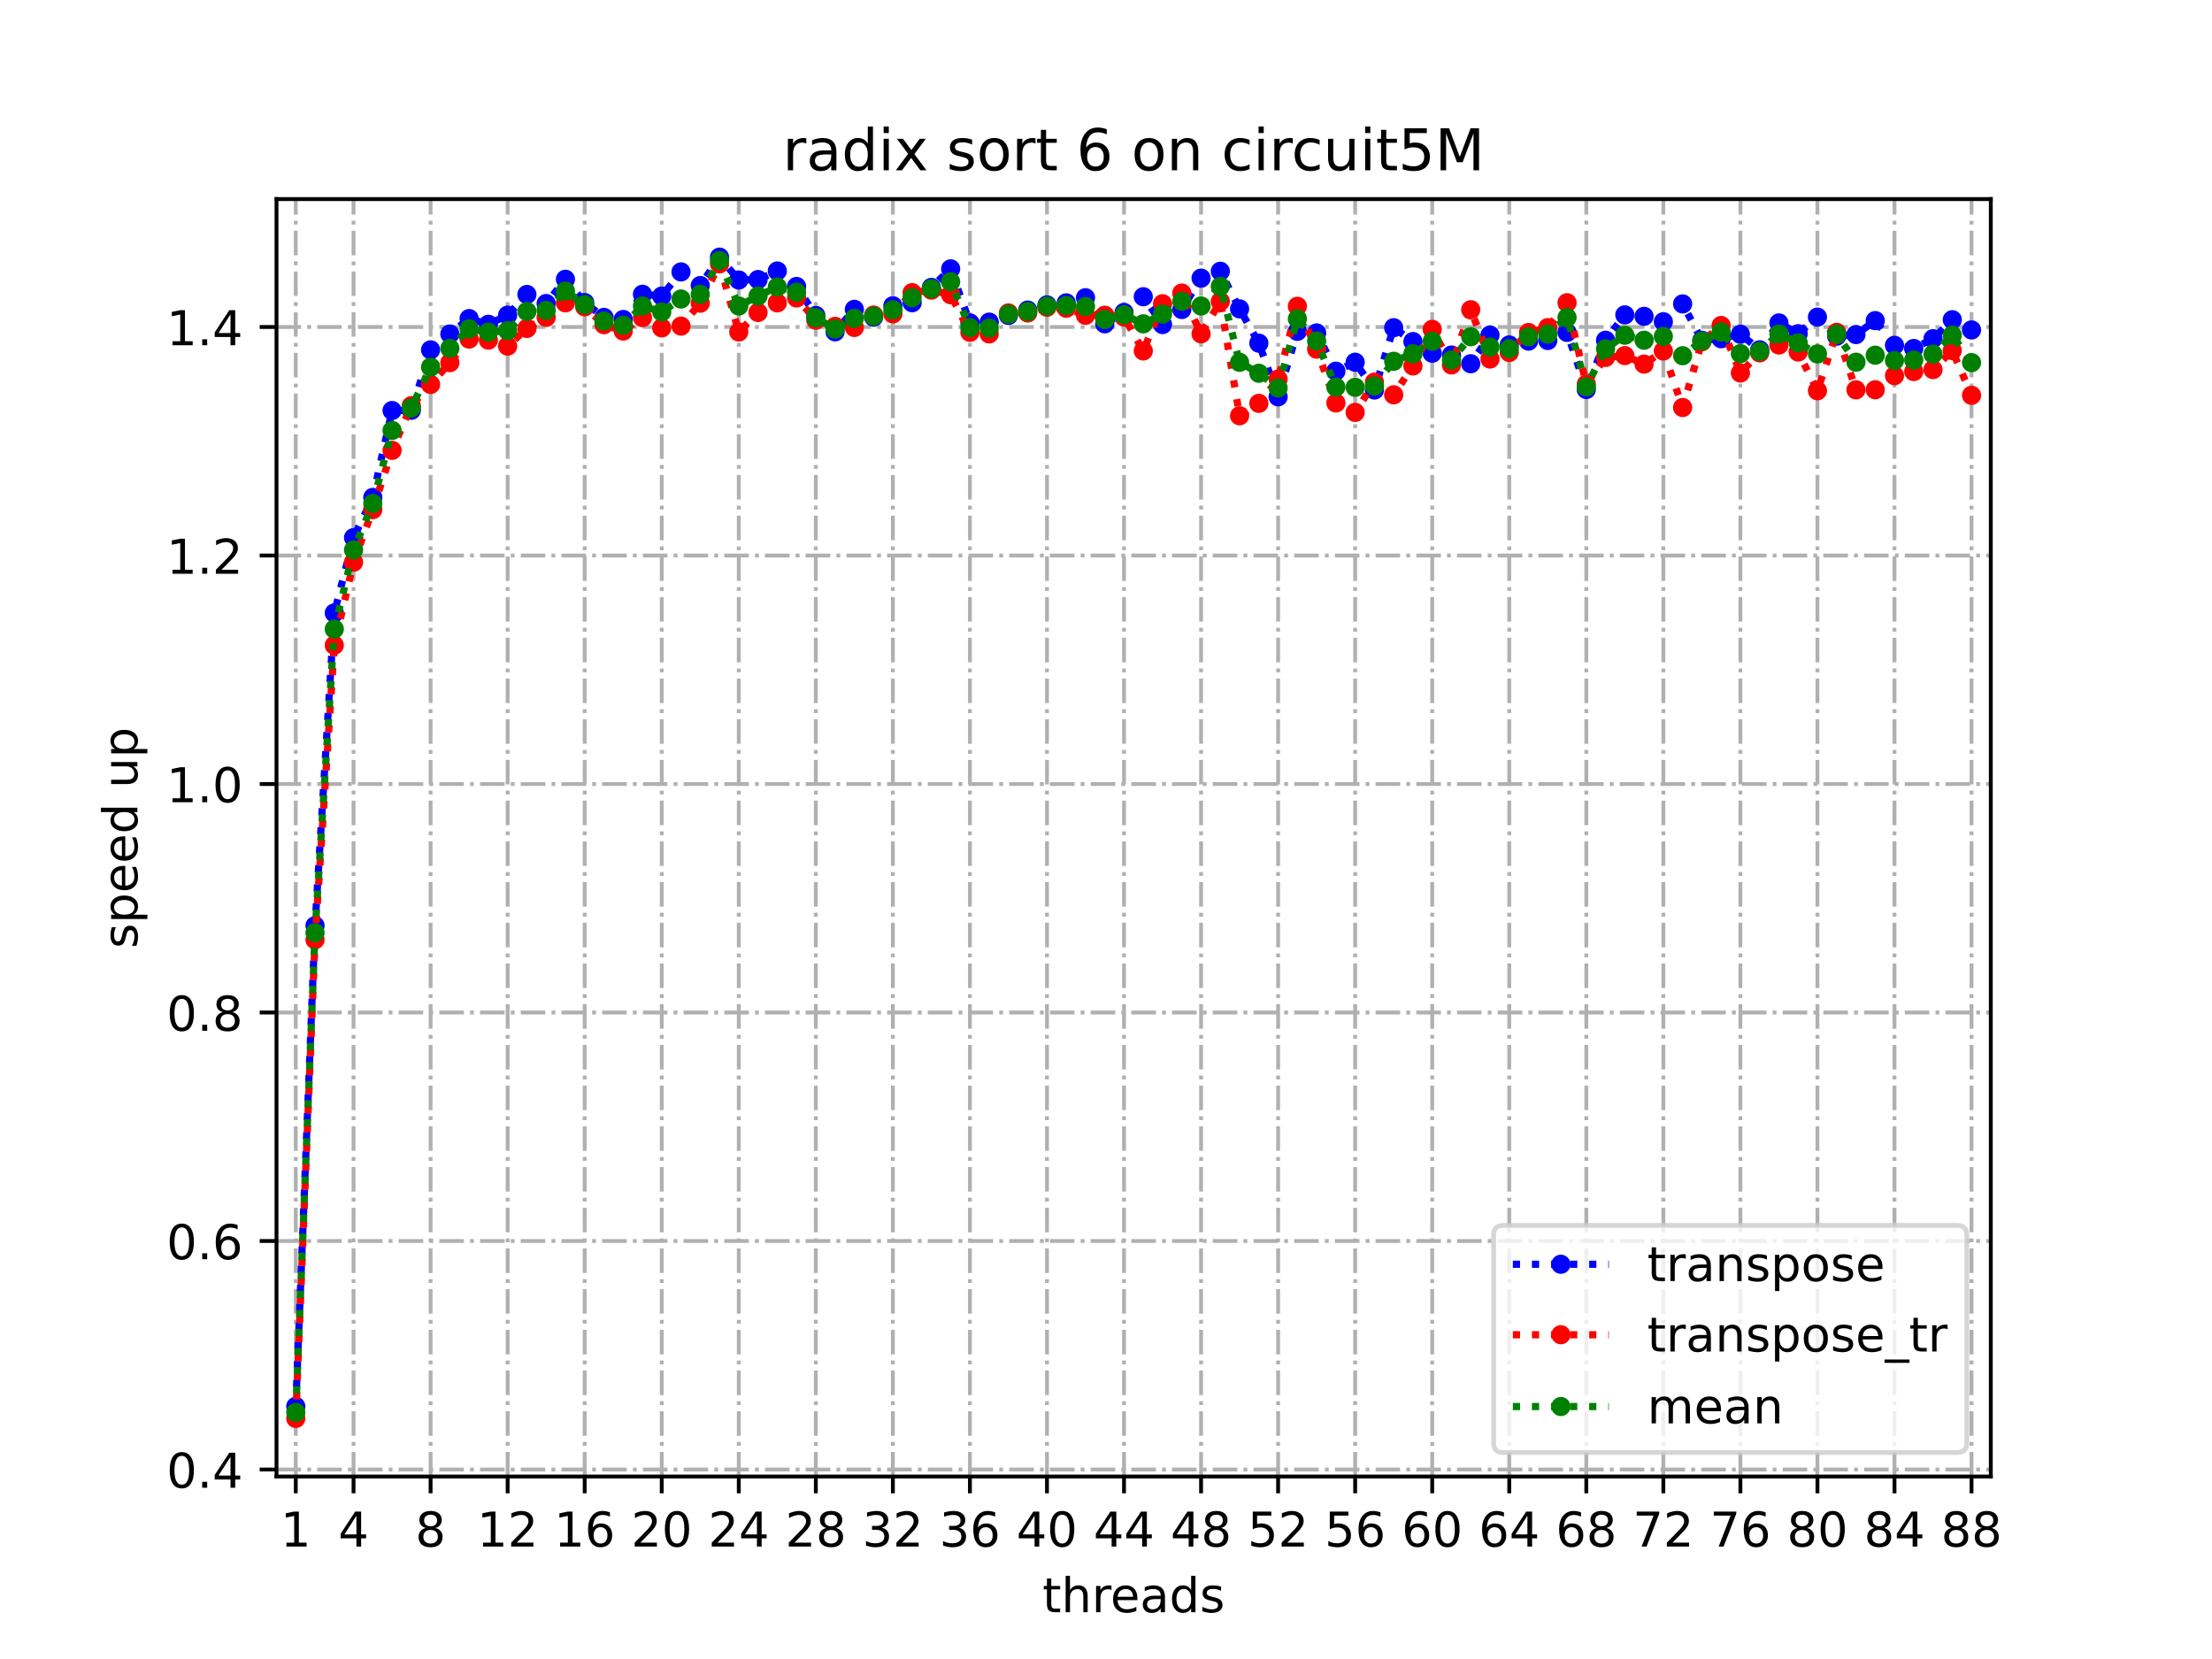 <?xml version="1.0" encoding="utf-8" standalone="no"?>
<!DOCTYPE svg PUBLIC "-//W3C//DTD SVG 1.1//EN"
  "http://www.w3.org/Graphics/SVG/1.1/DTD/svg11.dtd">
<!-- Created with matplotlib (https://matplotlib.org/) -->
<svg height="345.6pt" version="1.1" viewBox="0 0 460.8 345.6" width="460.8pt" xmlns="http://www.w3.org/2000/svg" xmlns:xlink="http://www.w3.org/1999/xlink">
 <defs>
  <style type="text/css">*{stroke-linecap:butt;stroke-linejoin:round;}</style>
 </defs>
 <g id="figure_1">
  <g id="patch_1">
   <path d="M 0 345.6 
L 460.8 345.6 
L 460.8 0 
L 0 0 
z
" style="fill:#ffffff;"/>
  </g>
  <g id="axes_1">
   <g id="patch_2">
    <path d="M 57.6 307.584 
L 414.72 307.584 
L 414.72 41.472 
L 57.6 41.472 
z
" style="fill:#ffffff;"/>
   </g>
   <g id="matplotlib.axis_1">
    <g id="xtick_1">
     <g id="line2d_1">
      <path clip-path="url(#p09241f0390)" d="M 61.613 307.584 
L 61.613 41.472 
" style="fill:none;stroke:#b0b0b0;stroke-dasharray:5.12,1.28,0.8,1.28;stroke-dashoffset:0;stroke-width:0.8;"/>
     </g>
     <g id="line2d_2">
      <defs>
       <path d="M 0 0 
L 0 3.5 
" id="m98d4030cd3" style="stroke:#000000;stroke-width:0.8;"/>
      </defs>
      <g>
       <use style="stroke:#000000;stroke-width:0.8;" x="61.613" xlink:href="#m98d4030cd3" y="307.584"/>
      </g>
     </g>
     <g id="text_1">
      <!-- 1 -->
      <g transform="translate(58.431 322.182)scale(0.1 -0.1)">
       <defs>
        <path d="M 12.406 8.297 
L 28.516 8.297 
L 28.516 63.922 
L 10.984 60.406 
L 10.984 69.391 
L 28.422 72.906 
L 38.281 72.906 
L 38.281 8.297 
L 54.391 8.297 
L 54.391 0 
L 12.406 0 
z
" id="DejaVuSans-49"/>
       </defs>
       <use xlink:href="#DejaVuSans-49"/>
      </g>
     </g>
    </g>
    <g id="xtick_2">
     <g id="line2d_3">
      <path clip-path="url(#p09241f0390)" d="M 73.65 307.584 
L 73.65 41.472 
" style="fill:none;stroke:#b0b0b0;stroke-dasharray:5.12,1.28,0.8,1.28;stroke-dashoffset:0;stroke-width:0.8;"/>
     </g>
     <g id="line2d_4">
      <g>
       <use style="stroke:#000000;stroke-width:0.8;" x="73.65" xlink:href="#m98d4030cd3" y="307.584"/>
      </g>
     </g>
     <g id="text_2">
      <!-- 4 -->
      <g transform="translate(70.469 322.182)scale(0.1 -0.1)">
       <defs>
        <path d="M 37.797 64.312 
L 12.891 25.391 
L 37.797 25.391 
z
M 35.203 72.906 
L 47.609 72.906 
L 47.609 25.391 
L 58.016 25.391 
L 58.016 17.188 
L 47.609 17.188 
L 47.609 0 
L 37.797 0 
L 37.797 17.188 
L 4.891 17.188 
L 4.891 26.703 
z
" id="DejaVuSans-52"/>
       </defs>
       <use xlink:href="#DejaVuSans-52"/>
      </g>
     </g>
    </g>
    <g id="xtick_3">
     <g id="line2d_5">
      <path clip-path="url(#p09241f0390)" d="M 89.701 307.584 
L 89.701 41.472 
" style="fill:none;stroke:#b0b0b0;stroke-dasharray:5.12,1.28,0.8,1.28;stroke-dashoffset:0;stroke-width:0.8;"/>
     </g>
     <g id="line2d_6">
      <g>
       <use style="stroke:#000000;stroke-width:0.8;" x="89.701" xlink:href="#m98d4030cd3" y="307.584"/>
      </g>
     </g>
     <g id="text_3">
      <!-- 8 -->
      <g transform="translate(86.519 322.182)scale(0.1 -0.1)">
       <defs>
        <path d="M 31.781 34.625 
Q 24.75 34.625 20.719 30.859 
Q 16.703 27.094 16.703 20.516 
Q 16.703 13.922 20.719 10.156 
Q 24.75 6.391 31.781 6.391 
Q 38.812 6.391 42.859 10.172 
Q 46.922 13.969 46.922 20.516 
Q 46.922 27.094 42.891 30.859 
Q 38.875 34.625 31.781 34.625 
z
M 21.922 38.812 
Q 15.578 40.375 12.031 44.719 
Q 8.5 49.078 8.5 55.328 
Q 8.5 64.062 14.719 69.141 
Q 20.953 74.219 31.781 74.219 
Q 42.672 74.219 48.875 69.141 
Q 55.078 64.062 55.078 55.328 
Q 55.078 49.078 51.531 44.719 
Q 48 40.375 41.703 38.812 
Q 48.828 37.156 52.797 32.312 
Q 56.781 27.484 56.781 20.516 
Q 56.781 9.906 50.312 4.234 
Q 43.844 -1.422 31.781 -1.422 
Q 19.734 -1.422 13.25 4.234 
Q 6.781 9.906 6.781 20.516 
Q 6.781 27.484 10.781 32.312 
Q 14.797 37.156 21.922 38.812 
z
M 18.312 54.391 
Q 18.312 48.734 21.844 45.562 
Q 25.391 42.391 31.781 42.391 
Q 38.141 42.391 41.719 45.562 
Q 45.312 48.734 45.312 54.391 
Q 45.312 60.062 41.719 63.234 
Q 38.141 66.406 31.781 66.406 
Q 25.391 66.406 21.844 63.234 
Q 18.312 60.062 18.312 54.391 
z
" id="DejaVuSans-56"/>
       </defs>
       <use xlink:href="#DejaVuSans-56"/>
      </g>
     </g>
    </g>
    <g id="xtick_4">
     <g id="line2d_7">
      <path clip-path="url(#p09241f0390)" d="M 105.751 307.584 
L 105.751 41.472 
" style="fill:none;stroke:#b0b0b0;stroke-dasharray:5.12,1.28,0.8,1.28;stroke-dashoffset:0;stroke-width:0.8;"/>
     </g>
     <g id="line2d_8">
      <g>
       <use style="stroke:#000000;stroke-width:0.8;" x="105.751" xlink:href="#m98d4030cd3" y="307.584"/>
      </g>
     </g>
     <g id="text_4">
      <!-- 12 -->
      <g transform="translate(99.389 322.182)scale(0.1 -0.1)">
       <defs>
        <path d="M 19.188 8.297 
L 53.609 8.297 
L 53.609 0 
L 7.328 0 
L 7.328 8.297 
Q 12.938 14.109 22.625 23.891 
Q 32.328 33.688 34.812 36.531 
Q 39.547 41.844 41.422 45.531 
Q 43.312 49.219 43.312 52.781 
Q 43.312 58.594 39.234 62.25 
Q 35.156 65.922 28.609 65.922 
Q 23.969 65.922 18.812 64.312 
Q 13.672 62.703 7.812 59.422 
L 7.812 69.391 
Q 13.766 71.781 18.938 73 
Q 24.125 74.219 28.422 74.219 
Q 39.75 74.219 46.484 68.547 
Q 53.219 62.891 53.219 53.422 
Q 53.219 48.922 51.531 44.891 
Q 49.859 40.875 45.406 35.406 
Q 44.188 33.984 37.641 27.219 
Q 31.109 20.453 19.188 8.297 
z
" id="DejaVuSans-50"/>
       </defs>
       <use xlink:href="#DejaVuSans-49"/>
       <use x="63.623" xlink:href="#DejaVuSans-50"/>
      </g>
     </g>
    </g>
    <g id="xtick_5">
     <g id="line2d_9">
      <path clip-path="url(#p09241f0390)" d="M 121.801 307.584 
L 121.801 41.472 
" style="fill:none;stroke:#b0b0b0;stroke-dasharray:5.12,1.28,0.8,1.28;stroke-dashoffset:0;stroke-width:0.8;"/>
     </g>
     <g id="line2d_10">
      <g>
       <use style="stroke:#000000;stroke-width:0.8;" x="121.801" xlink:href="#m98d4030cd3" y="307.584"/>
      </g>
     </g>
     <g id="text_5">
      <!-- 16 -->
      <g transform="translate(115.439 322.182)scale(0.1 -0.1)">
       <defs>
        <path d="M 33.016 40.375 
Q 26.375 40.375 22.484 35.828 
Q 18.609 31.297 18.609 23.391 
Q 18.609 15.531 22.484 10.953 
Q 26.375 6.391 33.016 6.391 
Q 39.656 6.391 43.531 10.953 
Q 47.406 15.531 47.406 23.391 
Q 47.406 31.297 43.531 35.828 
Q 39.656 40.375 33.016 40.375 
z
M 52.594 71.297 
L 52.594 62.312 
Q 48.875 64.062 45.094 64.984 
Q 41.312 65.922 37.594 65.922 
Q 27.828 65.922 22.672 59.328 
Q 17.531 52.734 16.797 39.406 
Q 19.672 43.656 24.016 45.922 
Q 28.375 48.188 33.594 48.188 
Q 44.578 48.188 50.953 41.516 
Q 57.328 34.859 57.328 23.391 
Q 57.328 12.156 50.688 5.359 
Q 44.047 -1.422 33.016 -1.422 
Q 20.359 -1.422 13.672 8.266 
Q 6.984 17.969 6.984 36.375 
Q 6.984 53.656 15.188 63.938 
Q 23.391 74.219 37.203 74.219 
Q 40.922 74.219 44.703 73.484 
Q 48.484 72.75 52.594 71.297 
z
" id="DejaVuSans-54"/>
       </defs>
       <use xlink:href="#DejaVuSans-49"/>
       <use x="63.623" xlink:href="#DejaVuSans-54"/>
      </g>
     </g>
    </g>
    <g id="xtick_6">
     <g id="line2d_11">
      <path clip-path="url(#p09241f0390)" d="M 137.852 307.584 
L 137.852 41.472 
" style="fill:none;stroke:#b0b0b0;stroke-dasharray:5.12,1.28,0.8,1.28;stroke-dashoffset:0;stroke-width:0.8;"/>
     </g>
     <g id="line2d_12">
      <g>
       <use style="stroke:#000000;stroke-width:0.8;" x="137.852" xlink:href="#m98d4030cd3" y="307.584"/>
      </g>
     </g>
     <g id="text_6">
      <!-- 20 -->
      <g transform="translate(131.489 322.182)scale(0.1 -0.1)">
       <defs>
        <path d="M 31.781 66.406 
Q 24.172 66.406 20.328 58.906 
Q 16.5 51.422 16.5 36.375 
Q 16.5 21.391 20.328 13.891 
Q 24.172 6.391 31.781 6.391 
Q 39.453 6.391 43.281 13.891 
Q 47.125 21.391 47.125 36.375 
Q 47.125 51.422 43.281 58.906 
Q 39.453 66.406 31.781 66.406 
z
M 31.781 74.219 
Q 44.047 74.219 50.516 64.516 
Q 56.984 54.828 56.984 36.375 
Q 56.984 17.969 50.516 8.266 
Q 44.047 -1.422 31.781 -1.422 
Q 19.531 -1.422 13.062 8.266 
Q 6.594 17.969 6.594 36.375 
Q 6.594 54.828 13.062 64.516 
Q 19.531 74.219 31.781 74.219 
z
" id="DejaVuSans-48"/>
       </defs>
       <use xlink:href="#DejaVuSans-50"/>
       <use x="63.623" xlink:href="#DejaVuSans-48"/>
      </g>
     </g>
    </g>
    <g id="xtick_7">
     <g id="line2d_13">
      <path clip-path="url(#p09241f0390)" d="M 153.902 307.584 
L 153.902 41.472 
" style="fill:none;stroke:#b0b0b0;stroke-dasharray:5.12,1.28,0.8,1.28;stroke-dashoffset:0;stroke-width:0.8;"/>
     </g>
     <g id="line2d_14">
      <g>
       <use style="stroke:#000000;stroke-width:0.8;" x="153.902" xlink:href="#m98d4030cd3" y="307.584"/>
      </g>
     </g>
     <g id="text_7">
      <!-- 24 -->
      <g transform="translate(147.54 322.182)scale(0.1 -0.1)">
       <use xlink:href="#DejaVuSans-50"/>
       <use x="63.623" xlink:href="#DejaVuSans-52"/>
      </g>
     </g>
    </g>
    <g id="xtick_8">
     <g id="line2d_15">
      <path clip-path="url(#p09241f0390)" d="M 169.952 307.584 
L 169.952 41.472 
" style="fill:none;stroke:#b0b0b0;stroke-dasharray:5.12,1.28,0.8,1.28;stroke-dashoffset:0;stroke-width:0.8;"/>
     </g>
     <g id="line2d_16">
      <g>
       <use style="stroke:#000000;stroke-width:0.8;" x="169.952" xlink:href="#m98d4030cd3" y="307.584"/>
      </g>
     </g>
     <g id="text_8">
      <!-- 28 -->
      <g transform="translate(163.59 322.182)scale(0.1 -0.1)">
       <use xlink:href="#DejaVuSans-50"/>
       <use x="63.623" xlink:href="#DejaVuSans-56"/>
      </g>
     </g>
    </g>
    <g id="xtick_9">
     <g id="line2d_17">
      <path clip-path="url(#p09241f0390)" d="M 186.003 307.584 
L 186.003 41.472 
" style="fill:none;stroke:#b0b0b0;stroke-dasharray:5.12,1.28,0.8,1.28;stroke-dashoffset:0;stroke-width:0.8;"/>
     </g>
     <g id="line2d_18">
      <g>
       <use style="stroke:#000000;stroke-width:0.8;" x="186.003" xlink:href="#m98d4030cd3" y="307.584"/>
      </g>
     </g>
     <g id="text_9">
      <!-- 32 -->
      <g transform="translate(179.64 322.182)scale(0.1 -0.1)">
       <defs>
        <path d="M 40.578 39.312 
Q 47.656 37.797 51.625 33 
Q 55.609 28.219 55.609 21.188 
Q 55.609 10.406 48.188 4.484 
Q 40.766 -1.422 27.094 -1.422 
Q 22.516 -1.422 17.656 -0.516 
Q 12.797 0.391 7.625 2.203 
L 7.625 11.719 
Q 11.719 9.328 16.594 8.109 
Q 21.484 6.891 26.812 6.891 
Q 36.078 6.891 40.938 10.547 
Q 45.797 14.203 45.797 21.188 
Q 45.797 27.641 41.281 31.266 
Q 36.766 34.906 28.719 34.906 
L 20.219 34.906 
L 20.219 43.016 
L 29.109 43.016 
Q 36.375 43.016 40.234 45.922 
Q 44.094 48.828 44.094 54.297 
Q 44.094 59.906 40.109 62.906 
Q 36.141 65.922 28.719 65.922 
Q 24.656 65.922 20.016 65.031 
Q 15.375 64.156 9.812 62.312 
L 9.812 71.094 
Q 15.438 72.656 20.344 73.438 
Q 25.25 74.219 29.594 74.219 
Q 40.828 74.219 47.359 69.109 
Q 53.906 64.016 53.906 55.328 
Q 53.906 49.266 50.438 45.094 
Q 46.969 40.922 40.578 39.312 
z
" id="DejaVuSans-51"/>
       </defs>
       <use xlink:href="#DejaVuSans-51"/>
       <use x="63.623" xlink:href="#DejaVuSans-50"/>
      </g>
     </g>
    </g>
    <g id="xtick_10">
     <g id="line2d_19">
      <path clip-path="url(#p09241f0390)" d="M 202.053 307.584 
L 202.053 41.472 
" style="fill:none;stroke:#b0b0b0;stroke-dasharray:5.12,1.28,0.8,1.28;stroke-dashoffset:0;stroke-width:0.8;"/>
     </g>
     <g id="line2d_20">
      <g>
       <use style="stroke:#000000;stroke-width:0.8;" x="202.053" xlink:href="#m98d4030cd3" y="307.584"/>
      </g>
     </g>
     <g id="text_10">
      <!-- 36 -->
      <g transform="translate(195.691 322.182)scale(0.1 -0.1)">
       <use xlink:href="#DejaVuSans-51"/>
       <use x="63.623" xlink:href="#DejaVuSans-54"/>
      </g>
     </g>
    </g>
    <g id="xtick_11">
     <g id="line2d_21">
      <path clip-path="url(#p09241f0390)" d="M 218.103 307.584 
L 218.103 41.472 
" style="fill:none;stroke:#b0b0b0;stroke-dasharray:5.12,1.28,0.8,1.28;stroke-dashoffset:0;stroke-width:0.8;"/>
     </g>
     <g id="line2d_22">
      <g>
       <use style="stroke:#000000;stroke-width:0.8;" x="218.103" xlink:href="#m98d4030cd3" y="307.584"/>
      </g>
     </g>
     <g id="text_11">
      <!-- 40 -->
      <g transform="translate(211.741 322.182)scale(0.1 -0.1)">
       <use xlink:href="#DejaVuSans-52"/>
       <use x="63.623" xlink:href="#DejaVuSans-48"/>
      </g>
     </g>
    </g>
    <g id="xtick_12">
     <g id="line2d_23">
      <path clip-path="url(#p09241f0390)" d="M 234.154 307.584 
L 234.154 41.472 
" style="fill:none;stroke:#b0b0b0;stroke-dasharray:5.12,1.28,0.8,1.28;stroke-dashoffset:0;stroke-width:0.8;"/>
     </g>
     <g id="line2d_24">
      <g>
       <use style="stroke:#000000;stroke-width:0.8;" x="234.154" xlink:href="#m98d4030cd3" y="307.584"/>
      </g>
     </g>
     <g id="text_12">
      <!-- 44 -->
      <g transform="translate(227.791 322.182)scale(0.1 -0.1)">
       <use xlink:href="#DejaVuSans-52"/>
       <use x="63.623" xlink:href="#DejaVuSans-52"/>
      </g>
     </g>
    </g>
    <g id="xtick_13">
     <g id="line2d_25">
      <path clip-path="url(#p09241f0390)" d="M 250.204 307.584 
L 250.204 41.472 
" style="fill:none;stroke:#b0b0b0;stroke-dasharray:5.12,1.28,0.8,1.28;stroke-dashoffset:0;stroke-width:0.8;"/>
     </g>
     <g id="line2d_26">
      <g>
       <use style="stroke:#000000;stroke-width:0.8;" x="250.204" xlink:href="#m98d4030cd3" y="307.584"/>
      </g>
     </g>
     <g id="text_13">
      <!-- 48 -->
      <g transform="translate(243.842 322.182)scale(0.1 -0.1)">
       <use xlink:href="#DejaVuSans-52"/>
       <use x="63.623" xlink:href="#DejaVuSans-56"/>
      </g>
     </g>
    </g>
    <g id="xtick_14">
     <g id="line2d_27">
      <path clip-path="url(#p09241f0390)" d="M 266.254 307.584 
L 266.254 41.472 
" style="fill:none;stroke:#b0b0b0;stroke-dasharray:5.12,1.28,0.8,1.28;stroke-dashoffset:0;stroke-width:0.8;"/>
     </g>
     <g id="line2d_28">
      <g>
       <use style="stroke:#000000;stroke-width:0.8;" x="266.254" xlink:href="#m98d4030cd3" y="307.584"/>
      </g>
     </g>
     <g id="text_14">
      <!-- 52 -->
      <g transform="translate(259.892 322.182)scale(0.1 -0.1)">
       <defs>
        <path d="M 10.797 72.906 
L 49.516 72.906 
L 49.516 64.594 
L 19.828 64.594 
L 19.828 46.734 
Q 21.969 47.469 24.109 47.828 
Q 26.266 48.188 28.422 48.188 
Q 40.625 48.188 47.75 41.5 
Q 54.891 34.812 54.891 23.391 
Q 54.891 11.625 47.562 5.094 
Q 40.234 -1.422 26.906 -1.422 
Q 22.312 -1.422 17.547 -0.641 
Q 12.797 0.141 7.719 1.703 
L 7.719 11.625 
Q 12.109 9.234 16.797 8.062 
Q 21.484 6.891 26.703 6.891 
Q 35.156 6.891 40.078 11.328 
Q 45.016 15.766 45.016 23.391 
Q 45.016 31 40.078 35.438 
Q 35.156 39.891 26.703 39.891 
Q 22.75 39.891 18.812 39.016 
Q 14.891 38.141 10.797 36.281 
z
" id="DejaVuSans-53"/>
       </defs>
       <use xlink:href="#DejaVuSans-53"/>
       <use x="63.623" xlink:href="#DejaVuSans-50"/>
      </g>
     </g>
    </g>
    <g id="xtick_15">
     <g id="line2d_29">
      <path clip-path="url(#p09241f0390)" d="M 282.305 307.584 
L 282.305 41.472 
" style="fill:none;stroke:#b0b0b0;stroke-dasharray:5.12,1.28,0.8,1.28;stroke-dashoffset:0;stroke-width:0.8;"/>
     </g>
     <g id="line2d_30">
      <g>
       <use style="stroke:#000000;stroke-width:0.8;" x="282.305" xlink:href="#m98d4030cd3" y="307.584"/>
      </g>
     </g>
     <g id="text_15">
      <!-- 56 -->
      <g transform="translate(275.942 322.182)scale(0.1 -0.1)">
       <use xlink:href="#DejaVuSans-53"/>
       <use x="63.623" xlink:href="#DejaVuSans-54"/>
      </g>
     </g>
    </g>
    <g id="xtick_16">
     <g id="line2d_31">
      <path clip-path="url(#p09241f0390)" d="M 298.355 307.584 
L 298.355 41.472 
" style="fill:none;stroke:#b0b0b0;stroke-dasharray:5.12,1.28,0.8,1.28;stroke-dashoffset:0;stroke-width:0.8;"/>
     </g>
     <g id="line2d_32">
      <g>
       <use style="stroke:#000000;stroke-width:0.8;" x="298.355" xlink:href="#m98d4030cd3" y="307.584"/>
      </g>
     </g>
     <g id="text_16">
      <!-- 60 -->
      <g transform="translate(291.993 322.182)scale(0.1 -0.1)">
       <use xlink:href="#DejaVuSans-54"/>
       <use x="63.623" xlink:href="#DejaVuSans-48"/>
      </g>
     </g>
    </g>
    <g id="xtick_17">
     <g id="line2d_33">
      <path clip-path="url(#p09241f0390)" d="M 314.405 307.584 
L 314.405 41.472 
" style="fill:none;stroke:#b0b0b0;stroke-dasharray:5.12,1.28,0.8,1.28;stroke-dashoffset:0;stroke-width:0.8;"/>
     </g>
     <g id="line2d_34">
      <g>
       <use style="stroke:#000000;stroke-width:0.8;" x="314.405" xlink:href="#m98d4030cd3" y="307.584"/>
      </g>
     </g>
     <g id="text_17">
      <!-- 64 -->
      <g transform="translate(308.043 322.182)scale(0.1 -0.1)">
       <use xlink:href="#DejaVuSans-54"/>
       <use x="63.623" xlink:href="#DejaVuSans-52"/>
      </g>
     </g>
    </g>
    <g id="xtick_18">
     <g id="line2d_35">
      <path clip-path="url(#p09241f0390)" d="M 330.456 307.584 
L 330.456 41.472 
" style="fill:none;stroke:#b0b0b0;stroke-dasharray:5.12,1.28,0.8,1.28;stroke-dashoffset:0;stroke-width:0.8;"/>
     </g>
     <g id="line2d_36">
      <g>
       <use style="stroke:#000000;stroke-width:0.8;" x="330.456" xlink:href="#m98d4030cd3" y="307.584"/>
      </g>
     </g>
     <g id="text_18">
      <!-- 68 -->
      <g transform="translate(324.093 322.182)scale(0.1 -0.1)">
       <use xlink:href="#DejaVuSans-54"/>
       <use x="63.623" xlink:href="#DejaVuSans-56"/>
      </g>
     </g>
    </g>
    <g id="xtick_19">
     <g id="line2d_37">
      <path clip-path="url(#p09241f0390)" d="M 346.506 307.584 
L 346.506 41.472 
" style="fill:none;stroke:#b0b0b0;stroke-dasharray:5.12,1.28,0.8,1.28;stroke-dashoffset:0;stroke-width:0.8;"/>
     </g>
     <g id="line2d_38">
      <g>
       <use style="stroke:#000000;stroke-width:0.8;" x="346.506" xlink:href="#m98d4030cd3" y="307.584"/>
      </g>
     </g>
     <g id="text_19">
      <!-- 72 -->
      <g transform="translate(340.144 322.182)scale(0.1 -0.1)">
       <defs>
        <path d="M 8.203 72.906 
L 55.078 72.906 
L 55.078 68.703 
L 28.609 0 
L 18.312 0 
L 43.219 64.594 
L 8.203 64.594 
z
" id="DejaVuSans-55"/>
       </defs>
       <use xlink:href="#DejaVuSans-55"/>
       <use x="63.623" xlink:href="#DejaVuSans-50"/>
      </g>
     </g>
    </g>
    <g id="xtick_20">
     <g id="line2d_39">
      <path clip-path="url(#p09241f0390)" d="M 362.556 307.584 
L 362.556 41.472 
" style="fill:none;stroke:#b0b0b0;stroke-dasharray:5.12,1.28,0.8,1.28;stroke-dashoffset:0;stroke-width:0.8;"/>
     </g>
     <g id="line2d_40">
      <g>
       <use style="stroke:#000000;stroke-width:0.8;" x="362.556" xlink:href="#m98d4030cd3" y="307.584"/>
      </g>
     </g>
     <g id="text_20">
      <!-- 76 -->
      <g transform="translate(356.194 322.182)scale(0.1 -0.1)">
       <use xlink:href="#DejaVuSans-55"/>
       <use x="63.623" xlink:href="#DejaVuSans-54"/>
      </g>
     </g>
    </g>
    <g id="xtick_21">
     <g id="line2d_41">
      <path clip-path="url(#p09241f0390)" d="M 378.607 307.584 
L 378.607 41.472 
" style="fill:none;stroke:#b0b0b0;stroke-dasharray:5.12,1.28,0.8,1.28;stroke-dashoffset:0;stroke-width:0.8;"/>
     </g>
     <g id="line2d_42">
      <g>
       <use style="stroke:#000000;stroke-width:0.8;" x="378.607" xlink:href="#m98d4030cd3" y="307.584"/>
      </g>
     </g>
     <g id="text_21">
      <!-- 80 -->
      <g transform="translate(372.244 322.182)scale(0.1 -0.1)">
       <use xlink:href="#DejaVuSans-56"/>
       <use x="63.623" xlink:href="#DejaVuSans-48"/>
      </g>
     </g>
    </g>
    <g id="xtick_22">
     <g id="line2d_43">
      <path clip-path="url(#p09241f0390)" d="M 394.657 307.584 
L 394.657 41.472 
" style="fill:none;stroke:#b0b0b0;stroke-dasharray:5.12,1.28,0.8,1.28;stroke-dashoffset:0;stroke-width:0.8;"/>
     </g>
     <g id="line2d_44">
      <g>
       <use style="stroke:#000000;stroke-width:0.8;" x="394.657" xlink:href="#m98d4030cd3" y="307.584"/>
      </g>
     </g>
     <g id="text_22">
      <!-- 84 -->
      <g transform="translate(388.295 322.182)scale(0.1 -0.1)">
       <use xlink:href="#DejaVuSans-56"/>
       <use x="63.623" xlink:href="#DejaVuSans-52"/>
      </g>
     </g>
    </g>
    <g id="xtick_23">
     <g id="line2d_45">
      <path clip-path="url(#p09241f0390)" d="M 410.707 307.584 
L 410.707 41.472 
" style="fill:none;stroke:#b0b0b0;stroke-dasharray:5.12,1.28,0.8,1.28;stroke-dashoffset:0;stroke-width:0.8;"/>
     </g>
     <g id="line2d_46">
      <g>
       <use style="stroke:#000000;stroke-width:0.8;" x="410.707" xlink:href="#m98d4030cd3" y="307.584"/>
      </g>
     </g>
     <g id="text_23">
      <!-- 88 -->
      <g transform="translate(404.345 322.182)scale(0.1 -0.1)">
       <use xlink:href="#DejaVuSans-56"/>
       <use x="63.623" xlink:href="#DejaVuSans-56"/>
      </g>
     </g>
    </g>
    <g id="text_24">
     <!-- threads -->
     <g transform="translate(217.169 335.861)scale(0.1 -0.1)">
      <defs>
       <path d="M 18.312 70.219 
L 18.312 54.688 
L 36.812 54.688 
L 36.812 47.703 
L 18.312 47.703 
L 18.312 18.016 
Q 18.312 11.328 20.141 9.422 
Q 21.969 7.516 27.594 7.516 
L 36.812 7.516 
L 36.812 0 
L 27.594 0 
Q 17.188 0 13.234 3.875 
Q 9.281 7.766 9.281 18.016 
L 9.281 47.703 
L 2.688 47.703 
L 2.688 54.688 
L 9.281 54.688 
L 9.281 70.219 
z
" id="DejaVuSans-116"/>
       <path d="M 54.891 33.016 
L 54.891 0 
L 45.906 0 
L 45.906 32.719 
Q 45.906 40.484 42.875 44.328 
Q 39.844 48.188 33.797 48.188 
Q 26.516 48.188 22.312 43.547 
Q 18.109 38.922 18.109 30.906 
L 18.109 0 
L 9.078 0 
L 9.078 75.984 
L 18.109 75.984 
L 18.109 46.188 
Q 21.344 51.125 25.703 53.562 
Q 30.078 56 35.797 56 
Q 45.219 56 50.047 50.172 
Q 54.891 44.344 54.891 33.016 
z
" id="DejaVuSans-104"/>
       <path d="M 41.109 46.297 
Q 39.594 47.172 37.812 47.578 
Q 36.031 48 33.891 48 
Q 26.266 48 22.188 43.047 
Q 18.109 38.094 18.109 28.812 
L 18.109 0 
L 9.078 0 
L 9.078 54.688 
L 18.109 54.688 
L 18.109 46.188 
Q 20.953 51.172 25.484 53.578 
Q 30.031 56 36.531 56 
Q 37.453 56 38.578 55.875 
Q 39.703 55.766 41.062 55.516 
z
" id="DejaVuSans-114"/>
       <path d="M 56.203 29.594 
L 56.203 25.203 
L 14.891 25.203 
Q 15.484 15.922 20.484 11.062 
Q 25.484 6.203 34.422 6.203 
Q 39.594 6.203 44.453 7.469 
Q 49.312 8.734 54.109 11.281 
L 54.109 2.781 
Q 49.266 0.734 44.188 -0.344 
Q 39.109 -1.422 33.891 -1.422 
Q 20.797 -1.422 13.156 6.188 
Q 5.516 13.812 5.516 26.812 
Q 5.516 40.234 12.766 48.109 
Q 20.016 56 32.328 56 
Q 43.359 56 49.781 48.891 
Q 56.203 41.797 56.203 29.594 
z
M 47.219 32.234 
Q 47.125 39.594 43.094 43.984 
Q 39.062 48.391 32.422 48.391 
Q 24.906 48.391 20.391 44.141 
Q 15.875 39.891 15.188 32.172 
z
" id="DejaVuSans-101"/>
       <path d="M 34.281 27.484 
Q 23.391 27.484 19.188 25 
Q 14.984 22.516 14.984 16.5 
Q 14.984 11.719 18.141 8.906 
Q 21.297 6.109 26.703 6.109 
Q 34.188 6.109 38.703 11.406 
Q 43.219 16.703 43.219 25.484 
L 43.219 27.484 
z
M 52.203 31.203 
L 52.203 0 
L 43.219 0 
L 43.219 8.297 
Q 40.141 3.328 35.547 0.953 
Q 30.953 -1.422 24.312 -1.422 
Q 15.922 -1.422 10.953 3.297 
Q 6 8.016 6 15.922 
Q 6 25.141 12.172 29.828 
Q 18.359 34.516 30.609 34.516 
L 43.219 34.516 
L 43.219 35.406 
Q 43.219 41.609 39.141 45 
Q 35.062 48.391 27.688 48.391 
Q 23 48.391 18.547 47.266 
Q 14.109 46.141 10.016 43.891 
L 10.016 52.203 
Q 14.938 54.109 19.578 55.047 
Q 24.219 56 28.609 56 
Q 40.484 56 46.344 49.844 
Q 52.203 43.703 52.203 31.203 
z
" id="DejaVuSans-97"/>
       <path d="M 45.406 46.391 
L 45.406 75.984 
L 54.391 75.984 
L 54.391 0 
L 45.406 0 
L 45.406 8.203 
Q 42.578 3.328 38.25 0.953 
Q 33.938 -1.422 27.875 -1.422 
Q 17.969 -1.422 11.734 6.484 
Q 5.516 14.406 5.516 27.297 
Q 5.516 40.188 11.734 48.094 
Q 17.969 56 27.875 56 
Q 33.938 56 38.25 53.625 
Q 42.578 51.266 45.406 46.391 
z
M 14.797 27.297 
Q 14.797 17.391 18.875 11.75 
Q 22.953 6.109 30.078 6.109 
Q 37.203 6.109 41.297 11.75 
Q 45.406 17.391 45.406 27.297 
Q 45.406 37.203 41.297 42.844 
Q 37.203 48.484 30.078 48.484 
Q 22.953 48.484 18.875 42.844 
Q 14.797 37.203 14.797 27.297 
z
" id="DejaVuSans-100"/>
       <path d="M 44.281 53.078 
L 44.281 44.578 
Q 40.484 46.531 36.375 47.5 
Q 32.281 48.484 27.875 48.484 
Q 21.188 48.484 17.844 46.438 
Q 14.5 44.391 14.5 40.281 
Q 14.5 37.156 16.891 35.375 
Q 19.281 33.594 26.516 31.984 
L 29.594 31.297 
Q 39.156 29.25 43.188 25.516 
Q 47.219 21.781 47.219 15.094 
Q 47.219 7.469 41.188 3.016 
Q 35.156 -1.422 24.609 -1.422 
Q 20.219 -1.422 15.453 -0.562 
Q 10.688 0.297 5.422 2 
L 5.422 11.281 
Q 10.406 8.688 15.234 7.391 
Q 20.062 6.109 24.812 6.109 
Q 31.156 6.109 34.562 8.281 
Q 37.984 10.453 37.984 14.406 
Q 37.984 18.062 35.516 20.016 
Q 33.062 21.969 24.703 23.781 
L 21.578 24.516 
Q 13.234 26.266 9.516 29.906 
Q 5.812 33.547 5.812 39.891 
Q 5.812 47.609 11.281 51.797 
Q 16.75 56 26.812 56 
Q 31.781 56 36.172 55.266 
Q 40.578 54.547 44.281 53.078 
z
" id="DejaVuSans-115"/>
      </defs>
      <use xlink:href="#DejaVuSans-116"/>
      <use x="39.209" xlink:href="#DejaVuSans-104"/>
      <use x="102.588" xlink:href="#DejaVuSans-114"/>
      <use x="141.451" xlink:href="#DejaVuSans-101"/>
      <use x="202.975" xlink:href="#DejaVuSans-97"/>
      <use x="264.254" xlink:href="#DejaVuSans-100"/>
      <use x="327.73" xlink:href="#DejaVuSans-115"/>
     </g>
    </g>
   </g>
   <g id="matplotlib.axis_2">
    <g id="ytick_1">
     <g id="line2d_47">
      <path clip-path="url(#p09241f0390)" d="M 57.6 306.125 
L 414.72 306.125 
" style="fill:none;stroke:#b0b0b0;stroke-dasharray:5.12,1.28,0.8,1.28;stroke-dashoffset:0;stroke-width:0.8;"/>
     </g>
     <g id="line2d_48">
      <defs>
       <path d="M 0 0 
L -3.5 0 
" id="m93015ee1c4" style="stroke:#000000;stroke-width:0.8;"/>
      </defs>
      <g>
       <use style="stroke:#000000;stroke-width:0.8;" x="57.6" xlink:href="#m93015ee1c4" y="306.125"/>
      </g>
     </g>
     <g id="text_25">
      <!-- 0.4 -->
      <g transform="translate(34.697 309.925)scale(0.1 -0.1)">
       <defs>
        <path d="M 10.688 12.406 
L 21 12.406 
L 21 0 
L 10.688 0 
z
" id="DejaVuSans-46"/>
       </defs>
       <use xlink:href="#DejaVuSans-48"/>
       <use x="63.623" xlink:href="#DejaVuSans-46"/>
       <use x="95.41" xlink:href="#DejaVuSans-52"/>
      </g>
     </g>
    </g>
    <g id="ytick_2">
     <g id="line2d_49">
      <path clip-path="url(#p09241f0390)" d="M 57.6 258.524 
L 414.72 258.524 
" style="fill:none;stroke:#b0b0b0;stroke-dasharray:5.12,1.28,0.8,1.28;stroke-dashoffset:0;stroke-width:0.8;"/>
     </g>
     <g id="line2d_50">
      <g>
       <use style="stroke:#000000;stroke-width:0.8;" x="57.6" xlink:href="#m93015ee1c4" y="258.524"/>
      </g>
     </g>
     <g id="text_26">
      <!-- 0.6 -->
      <g transform="translate(34.697 262.323)scale(0.1 -0.1)">
       <use xlink:href="#DejaVuSans-48"/>
       <use x="63.623" xlink:href="#DejaVuSans-46"/>
       <use x="95.41" xlink:href="#DejaVuSans-54"/>
      </g>
     </g>
    </g>
    <g id="ytick_3">
     <g id="line2d_51">
      <path clip-path="url(#p09241f0390)" d="M 57.6 210.923 
L 414.72 210.923 
" style="fill:none;stroke:#b0b0b0;stroke-dasharray:5.12,1.28,0.8,1.28;stroke-dashoffset:0;stroke-width:0.8;"/>
     </g>
     <g id="line2d_52">
      <g>
       <use style="stroke:#000000;stroke-width:0.8;" x="57.6" xlink:href="#m93015ee1c4" y="210.923"/>
      </g>
     </g>
     <g id="text_27">
      <!-- 0.8 -->
      <g transform="translate(34.697 214.722)scale(0.1 -0.1)">
       <use xlink:href="#DejaVuSans-48"/>
       <use x="63.623" xlink:href="#DejaVuSans-46"/>
       <use x="95.41" xlink:href="#DejaVuSans-56"/>
      </g>
     </g>
    </g>
    <g id="ytick_4">
     <g id="line2d_53">
      <path clip-path="url(#p09241f0390)" d="M 57.6 163.321 
L 414.72 163.321 
" style="fill:none;stroke:#b0b0b0;stroke-dasharray:5.12,1.28,0.8,1.28;stroke-dashoffset:0;stroke-width:0.8;"/>
     </g>
     <g id="line2d_54">
      <g>
       <use style="stroke:#000000;stroke-width:0.8;" x="57.6" xlink:href="#m93015ee1c4" y="163.321"/>
      </g>
     </g>
     <g id="text_28">
      <!-- 1.0 -->
      <g transform="translate(34.697 167.121)scale(0.1 -0.1)">
       <use xlink:href="#DejaVuSans-49"/>
       <use x="63.623" xlink:href="#DejaVuSans-46"/>
       <use x="95.41" xlink:href="#DejaVuSans-48"/>
      </g>
     </g>
    </g>
    <g id="ytick_5">
     <g id="line2d_55">
      <path clip-path="url(#p09241f0390)" d="M 57.6 115.72 
L 414.72 115.72 
" style="fill:none;stroke:#b0b0b0;stroke-dasharray:5.12,1.28,0.8,1.28;stroke-dashoffset:0;stroke-width:0.8;"/>
     </g>
     <g id="line2d_56">
      <g>
       <use style="stroke:#000000;stroke-width:0.8;" x="57.6" xlink:href="#m93015ee1c4" y="115.72"/>
      </g>
     </g>
     <g id="text_29">
      <!-- 1.2 -->
      <g transform="translate(34.697 119.519)scale(0.1 -0.1)">
       <use xlink:href="#DejaVuSans-49"/>
       <use x="63.623" xlink:href="#DejaVuSans-46"/>
       <use x="95.41" xlink:href="#DejaVuSans-50"/>
      </g>
     </g>
    </g>
    <g id="ytick_6">
     <g id="line2d_57">
      <path clip-path="url(#p09241f0390)" d="M 57.6 68.119 
L 414.72 68.119 
" style="fill:none;stroke:#b0b0b0;stroke-dasharray:5.12,1.28,0.8,1.28;stroke-dashoffset:0;stroke-width:0.8;"/>
     </g>
     <g id="line2d_58">
      <g>
       <use style="stroke:#000000;stroke-width:0.8;" x="57.6" xlink:href="#m93015ee1c4" y="68.119"/>
      </g>
     </g>
     <g id="text_30">
      <!-- 1.4 -->
      <g transform="translate(34.697 71.918)scale(0.1 -0.1)">
       <use xlink:href="#DejaVuSans-49"/>
       <use x="63.623" xlink:href="#DejaVuSans-46"/>
       <use x="95.41" xlink:href="#DejaVuSans-52"/>
      </g>
     </g>
    </g>
    <g id="text_31">
     <!-- speed up -->
     <g transform="translate(28.617 197.566)rotate(-90)scale(0.1 -0.1)">
      <defs>
       <path d="M 18.109 8.203 
L 18.109 -20.797 
L 9.078 -20.797 
L 9.078 54.688 
L 18.109 54.688 
L 18.109 46.391 
Q 20.953 51.266 25.266 53.625 
Q 29.594 56 35.594 56 
Q 45.562 56 51.781 48.094 
Q 58.016 40.188 58.016 27.297 
Q 58.016 14.406 51.781 6.484 
Q 45.562 -1.422 35.594 -1.422 
Q 29.594 -1.422 25.266 0.953 
Q 20.953 3.328 18.109 8.203 
z
M 48.688 27.297 
Q 48.688 37.203 44.609 42.844 
Q 40.531 48.484 33.406 48.484 
Q 26.266 48.484 22.188 42.844 
Q 18.109 37.203 18.109 27.297 
Q 18.109 17.391 22.188 11.75 
Q 26.266 6.109 33.406 6.109 
Q 40.531 6.109 44.609 11.75 
Q 48.688 17.391 48.688 27.297 
z
" id="DejaVuSans-112"/>
       <path id="DejaVuSans-32"/>
       <path d="M 8.5 21.578 
L 8.5 54.688 
L 17.484 54.688 
L 17.484 21.922 
Q 17.484 14.156 20.5 10.266 
Q 23.531 6.391 29.594 6.391 
Q 36.859 6.391 41.078 11.031 
Q 45.312 15.672 45.312 23.688 
L 45.312 54.688 
L 54.297 54.688 
L 54.297 0 
L 45.312 0 
L 45.312 8.406 
Q 42.047 3.422 37.719 1 
Q 33.406 -1.422 27.688 -1.422 
Q 18.266 -1.422 13.375 4.438 
Q 8.5 10.297 8.5 21.578 
z
M 31.109 56 
z
" id="DejaVuSans-117"/>
      </defs>
      <use xlink:href="#DejaVuSans-115"/>
      <use x="52.1" xlink:href="#DejaVuSans-112"/>
      <use x="115.576" xlink:href="#DejaVuSans-101"/>
      <use x="177.1" xlink:href="#DejaVuSans-101"/>
      <use x="238.623" xlink:href="#DejaVuSans-100"/>
      <use x="302.1" xlink:href="#DejaVuSans-32"/>
      <use x="333.887" xlink:href="#DejaVuSans-117"/>
      <use x="397.266" xlink:href="#DejaVuSans-112"/>
     </g>
    </g>
   </g>
   <g id="line2d_59">
    <path clip-path="url(#p09241f0390)" d="M 61.613 292.978 
L 65.625 192.838 
L 69.638 127.698 
L 73.65 112.006 
L 77.663 103.623 
L 81.676 85.519 
L 85.688 85.466 
L 89.701 72.879 
L 93.713 69.577 
L 97.726 66.362 
L 101.738 67.559 
L 105.751 65.649 
L 109.764 61.343 
L 113.776 63.231 
L 117.789 58.18 
L 121.801 63.026 
L 125.814 66.124 
L 129.827 66.556 
L 133.839 61.303 
L 137.852 61.68 
L 141.864 56.648 
L 145.877 59.483 
L 149.889 53.568 
L 153.902 58.329 
L 157.915 58.237 
L 161.927 56.453 
L 165.94 59.678 
L 169.952 65.718 
L 173.965 69.122 
L 177.978 64.444 
L 181.99 66.069 
L 186.003 63.696 
L 190.015 63.065 
L 194.028 59.867 
L 198.04 56.009 
L 202.053 67.276 
L 206.066 67.105 
L 210.078 65.714 
L 214.091 64.596 
L 218.103 63.512 
L 222.116 63.093 
L 226.129 62.019 
L 230.141 67.459 
L 234.154 65.094 
L 238.166 61.813 
L 242.179 67.606 
L 246.191 64.473 
L 250.204 57.942 
L 254.217 56.51 
L 258.229 64.345 
L 262.242 71.489 
L 266.254 82.667 
L 270.267 69.025 
L 274.28 69.357 
L 278.292 77.332 
L 282.305 75.46 
L 286.317 81.243 
L 290.33 68.27 
L 294.342 71.155 
L 298.355 73.575 
L 302.368 73.964 
L 306.38 75.778 
L 310.393 69.795 
L 314.405 71.857 
L 318.418 71.056 
L 322.431 70.932 
L 326.443 69.239 
L 330.456 81.142 
L 334.468 70.88 
L 338.481 65.598 
L 342.493 65.904 
L 346.506 67.029 
L 350.519 63.31 
L 354.531 70.881 
L 358.544 70.568 
L 362.556 69.627 
L 366.569 72.874 
L 370.582 67.272 
L 374.594 69.52 
L 378.607 66.059 
L 382.619 70.03 
L 386.632 69.7 
L 390.644 66.792 
L 394.657 71.94 
L 398.67 72.6 
L 402.682 70.556 
L 406.695 66.605 
L 410.707 68.734 
" style="fill:none;stroke:#0000ff;stroke-dasharray:1.5,2.475;stroke-dashoffset:0;stroke-width:1.5;"/>
    <defs>
     <path d="M 0 1.5 
C 0.398 1.5 0.779 1.342 1.061 1.061 
C 1.342 0.779 1.5 0.398 1.5 0 
C 1.5 -0.398 1.342 -0.779 1.061 -1.061 
C 0.779 -1.342 0.398 -1.5 0 -1.5 
C -0.398 -1.5 -0.779 -1.342 -1.061 -1.061 
C -1.342 -0.779 -1.5 -0.398 -1.5 0 
C -1.5 0.398 -1.342 0.779 -1.061 1.061 
C -0.779 1.342 -0.398 1.5 0 1.5 
z
" id="m7ed5e2ab1e" style="stroke:#0000ff;"/>
    </defs>
    <g clip-path="url(#p09241f0390)">
     <use style="fill:#0000ff;stroke:#0000ff;" x="61.613" xlink:href="#m7ed5e2ab1e" y="292.978"/>
     <use style="fill:#0000ff;stroke:#0000ff;" x="65.625" xlink:href="#m7ed5e2ab1e" y="192.838"/>
     <use style="fill:#0000ff;stroke:#0000ff;" x="69.638" xlink:href="#m7ed5e2ab1e" y="127.698"/>
     <use style="fill:#0000ff;stroke:#0000ff;" x="73.65" xlink:href="#m7ed5e2ab1e" y="112.006"/>
     <use style="fill:#0000ff;stroke:#0000ff;" x="77.663" xlink:href="#m7ed5e2ab1e" y="103.623"/>
     <use style="fill:#0000ff;stroke:#0000ff;" x="81.676" xlink:href="#m7ed5e2ab1e" y="85.519"/>
     <use style="fill:#0000ff;stroke:#0000ff;" x="85.688" xlink:href="#m7ed5e2ab1e" y="85.466"/>
     <use style="fill:#0000ff;stroke:#0000ff;" x="89.701" xlink:href="#m7ed5e2ab1e" y="72.879"/>
     <use style="fill:#0000ff;stroke:#0000ff;" x="93.713" xlink:href="#m7ed5e2ab1e" y="69.577"/>
     <use style="fill:#0000ff;stroke:#0000ff;" x="97.726" xlink:href="#m7ed5e2ab1e" y="66.362"/>
     <use style="fill:#0000ff;stroke:#0000ff;" x="101.738" xlink:href="#m7ed5e2ab1e" y="67.559"/>
     <use style="fill:#0000ff;stroke:#0000ff;" x="105.751" xlink:href="#m7ed5e2ab1e" y="65.649"/>
     <use style="fill:#0000ff;stroke:#0000ff;" x="109.764" xlink:href="#m7ed5e2ab1e" y="61.343"/>
     <use style="fill:#0000ff;stroke:#0000ff;" x="113.776" xlink:href="#m7ed5e2ab1e" y="63.231"/>
     <use style="fill:#0000ff;stroke:#0000ff;" x="117.789" xlink:href="#m7ed5e2ab1e" y="58.18"/>
     <use style="fill:#0000ff;stroke:#0000ff;" x="121.801" xlink:href="#m7ed5e2ab1e" y="63.026"/>
     <use style="fill:#0000ff;stroke:#0000ff;" x="125.814" xlink:href="#m7ed5e2ab1e" y="66.124"/>
     <use style="fill:#0000ff;stroke:#0000ff;" x="129.827" xlink:href="#m7ed5e2ab1e" y="66.556"/>
     <use style="fill:#0000ff;stroke:#0000ff;" x="133.839" xlink:href="#m7ed5e2ab1e" y="61.303"/>
     <use style="fill:#0000ff;stroke:#0000ff;" x="137.852" xlink:href="#m7ed5e2ab1e" y="61.68"/>
     <use style="fill:#0000ff;stroke:#0000ff;" x="141.864" xlink:href="#m7ed5e2ab1e" y="56.648"/>
     <use style="fill:#0000ff;stroke:#0000ff;" x="145.877" xlink:href="#m7ed5e2ab1e" y="59.483"/>
     <use style="fill:#0000ff;stroke:#0000ff;" x="149.889" xlink:href="#m7ed5e2ab1e" y="53.568"/>
     <use style="fill:#0000ff;stroke:#0000ff;" x="153.902" xlink:href="#m7ed5e2ab1e" y="58.329"/>
     <use style="fill:#0000ff;stroke:#0000ff;" x="157.915" xlink:href="#m7ed5e2ab1e" y="58.237"/>
     <use style="fill:#0000ff;stroke:#0000ff;" x="161.927" xlink:href="#m7ed5e2ab1e" y="56.453"/>
     <use style="fill:#0000ff;stroke:#0000ff;" x="165.94" xlink:href="#m7ed5e2ab1e" y="59.678"/>
     <use style="fill:#0000ff;stroke:#0000ff;" x="169.952" xlink:href="#m7ed5e2ab1e" y="65.718"/>
     <use style="fill:#0000ff;stroke:#0000ff;" x="173.965" xlink:href="#m7ed5e2ab1e" y="69.122"/>
     <use style="fill:#0000ff;stroke:#0000ff;" x="177.978" xlink:href="#m7ed5e2ab1e" y="64.444"/>
     <use style="fill:#0000ff;stroke:#0000ff;" x="181.99" xlink:href="#m7ed5e2ab1e" y="66.069"/>
     <use style="fill:#0000ff;stroke:#0000ff;" x="186.003" xlink:href="#m7ed5e2ab1e" y="63.696"/>
     <use style="fill:#0000ff;stroke:#0000ff;" x="190.015" xlink:href="#m7ed5e2ab1e" y="63.065"/>
     <use style="fill:#0000ff;stroke:#0000ff;" x="194.028" xlink:href="#m7ed5e2ab1e" y="59.867"/>
     <use style="fill:#0000ff;stroke:#0000ff;" x="198.04" xlink:href="#m7ed5e2ab1e" y="56.009"/>
     <use style="fill:#0000ff;stroke:#0000ff;" x="202.053" xlink:href="#m7ed5e2ab1e" y="67.276"/>
     <use style="fill:#0000ff;stroke:#0000ff;" x="206.066" xlink:href="#m7ed5e2ab1e" y="67.105"/>
     <use style="fill:#0000ff;stroke:#0000ff;" x="210.078" xlink:href="#m7ed5e2ab1e" y="65.714"/>
     <use style="fill:#0000ff;stroke:#0000ff;" x="214.091" xlink:href="#m7ed5e2ab1e" y="64.596"/>
     <use style="fill:#0000ff;stroke:#0000ff;" x="218.103" xlink:href="#m7ed5e2ab1e" y="63.512"/>
     <use style="fill:#0000ff;stroke:#0000ff;" x="222.116" xlink:href="#m7ed5e2ab1e" y="63.093"/>
     <use style="fill:#0000ff;stroke:#0000ff;" x="226.129" xlink:href="#m7ed5e2ab1e" y="62.019"/>
     <use style="fill:#0000ff;stroke:#0000ff;" x="230.141" xlink:href="#m7ed5e2ab1e" y="67.459"/>
     <use style="fill:#0000ff;stroke:#0000ff;" x="234.154" xlink:href="#m7ed5e2ab1e" y="65.094"/>
     <use style="fill:#0000ff;stroke:#0000ff;" x="238.166" xlink:href="#m7ed5e2ab1e" y="61.813"/>
     <use style="fill:#0000ff;stroke:#0000ff;" x="242.179" xlink:href="#m7ed5e2ab1e" y="67.606"/>
     <use style="fill:#0000ff;stroke:#0000ff;" x="246.191" xlink:href="#m7ed5e2ab1e" y="64.473"/>
     <use style="fill:#0000ff;stroke:#0000ff;" x="250.204" xlink:href="#m7ed5e2ab1e" y="57.942"/>
     <use style="fill:#0000ff;stroke:#0000ff;" x="254.217" xlink:href="#m7ed5e2ab1e" y="56.51"/>
     <use style="fill:#0000ff;stroke:#0000ff;" x="258.229" xlink:href="#m7ed5e2ab1e" y="64.345"/>
     <use style="fill:#0000ff;stroke:#0000ff;" x="262.242" xlink:href="#m7ed5e2ab1e" y="71.489"/>
     <use style="fill:#0000ff;stroke:#0000ff;" x="266.254" xlink:href="#m7ed5e2ab1e" y="82.667"/>
     <use style="fill:#0000ff;stroke:#0000ff;" x="270.267" xlink:href="#m7ed5e2ab1e" y="69.025"/>
     <use style="fill:#0000ff;stroke:#0000ff;" x="274.28" xlink:href="#m7ed5e2ab1e" y="69.357"/>
     <use style="fill:#0000ff;stroke:#0000ff;" x="278.292" xlink:href="#m7ed5e2ab1e" y="77.332"/>
     <use style="fill:#0000ff;stroke:#0000ff;" x="282.305" xlink:href="#m7ed5e2ab1e" y="75.46"/>
     <use style="fill:#0000ff;stroke:#0000ff;" x="286.317" xlink:href="#m7ed5e2ab1e" y="81.243"/>
     <use style="fill:#0000ff;stroke:#0000ff;" x="290.33" xlink:href="#m7ed5e2ab1e" y="68.27"/>
     <use style="fill:#0000ff;stroke:#0000ff;" x="294.342" xlink:href="#m7ed5e2ab1e" y="71.155"/>
     <use style="fill:#0000ff;stroke:#0000ff;" x="298.355" xlink:href="#m7ed5e2ab1e" y="73.575"/>
     <use style="fill:#0000ff;stroke:#0000ff;" x="302.368" xlink:href="#m7ed5e2ab1e" y="73.964"/>
     <use style="fill:#0000ff;stroke:#0000ff;" x="306.38" xlink:href="#m7ed5e2ab1e" y="75.778"/>
     <use style="fill:#0000ff;stroke:#0000ff;" x="310.393" xlink:href="#m7ed5e2ab1e" y="69.795"/>
     <use style="fill:#0000ff;stroke:#0000ff;" x="314.405" xlink:href="#m7ed5e2ab1e" y="71.857"/>
     <use style="fill:#0000ff;stroke:#0000ff;" x="318.418" xlink:href="#m7ed5e2ab1e" y="71.056"/>
     <use style="fill:#0000ff;stroke:#0000ff;" x="322.431" xlink:href="#m7ed5e2ab1e" y="70.932"/>
     <use style="fill:#0000ff;stroke:#0000ff;" x="326.443" xlink:href="#m7ed5e2ab1e" y="69.239"/>
     <use style="fill:#0000ff;stroke:#0000ff;" x="330.456" xlink:href="#m7ed5e2ab1e" y="81.142"/>
     <use style="fill:#0000ff;stroke:#0000ff;" x="334.468" xlink:href="#m7ed5e2ab1e" y="70.88"/>
     <use style="fill:#0000ff;stroke:#0000ff;" x="338.481" xlink:href="#m7ed5e2ab1e" y="65.598"/>
     <use style="fill:#0000ff;stroke:#0000ff;" x="342.493" xlink:href="#m7ed5e2ab1e" y="65.904"/>
     <use style="fill:#0000ff;stroke:#0000ff;" x="346.506" xlink:href="#m7ed5e2ab1e" y="67.029"/>
     <use style="fill:#0000ff;stroke:#0000ff;" x="350.519" xlink:href="#m7ed5e2ab1e" y="63.31"/>
     <use style="fill:#0000ff;stroke:#0000ff;" x="354.531" xlink:href="#m7ed5e2ab1e" y="70.881"/>
     <use style="fill:#0000ff;stroke:#0000ff;" x="358.544" xlink:href="#m7ed5e2ab1e" y="70.568"/>
     <use style="fill:#0000ff;stroke:#0000ff;" x="362.556" xlink:href="#m7ed5e2ab1e" y="69.627"/>
     <use style="fill:#0000ff;stroke:#0000ff;" x="366.569" xlink:href="#m7ed5e2ab1e" y="72.874"/>
     <use style="fill:#0000ff;stroke:#0000ff;" x="370.582" xlink:href="#m7ed5e2ab1e" y="67.272"/>
     <use style="fill:#0000ff;stroke:#0000ff;" x="374.594" xlink:href="#m7ed5e2ab1e" y="69.52"/>
     <use style="fill:#0000ff;stroke:#0000ff;" x="378.607" xlink:href="#m7ed5e2ab1e" y="66.059"/>
     <use style="fill:#0000ff;stroke:#0000ff;" x="382.619" xlink:href="#m7ed5e2ab1e" y="70.03"/>
     <use style="fill:#0000ff;stroke:#0000ff;" x="386.632" xlink:href="#m7ed5e2ab1e" y="69.7"/>
     <use style="fill:#0000ff;stroke:#0000ff;" x="390.644" xlink:href="#m7ed5e2ab1e" y="66.792"/>
     <use style="fill:#0000ff;stroke:#0000ff;" x="394.657" xlink:href="#m7ed5e2ab1e" y="71.94"/>
     <use style="fill:#0000ff;stroke:#0000ff;" x="398.67" xlink:href="#m7ed5e2ab1e" y="72.6"/>
     <use style="fill:#0000ff;stroke:#0000ff;" x="402.682" xlink:href="#m7ed5e2ab1e" y="70.556"/>
     <use style="fill:#0000ff;stroke:#0000ff;" x="406.695" xlink:href="#m7ed5e2ab1e" y="66.605"/>
     <use style="fill:#0000ff;stroke:#0000ff;" x="410.707" xlink:href="#m7ed5e2ab1e" y="68.734"/>
    </g>
   </g>
   <g id="line2d_60">
    <path clip-path="url(#p09241f0390)" d="M 61.613 295.488 
L 65.625 195.76 
L 69.638 134.413 
L 73.65 117.121 
L 77.663 106.162 
L 81.676 93.816 
L 85.688 84.502 
L 89.701 80.082 
L 93.713 75.545 
L 97.726 70.63 
L 101.738 70.848 
L 105.751 72.101 
L 109.764 68.415 
L 113.776 66.102 
L 117.789 63.087 
L 121.801 63.913 
L 125.814 67.637 
L 129.827 68.961 
L 133.839 66.169 
L 137.852 68.305 
L 141.864 67.935 
L 145.877 63.155 
L 149.889 54.96 
L 153.902 69.159 
L 157.915 65.096 
L 161.927 63.091 
L 165.94 62.065 
L 169.952 66.698 
L 173.965 67.988 
L 177.978 68.216 
L 181.99 65.629 
L 186.003 65.386 
L 190.015 60.965 
L 194.028 60.429 
L 198.04 61.399 
L 202.053 69.231 
L 206.066 69.56 
L 210.078 65.194 
L 214.091 65.191 
L 218.103 63.998 
L 222.116 64.21 
L 226.129 65.686 
L 230.141 65.677 
L 234.154 66.04 
L 238.166 73.108 
L 242.179 63.274 
L 246.191 61.053 
L 250.204 69.542 
L 254.217 62.794 
L 258.229 86.617 
L 262.242 84.028 
L 266.254 78.973 
L 270.267 63.805 
L 274.28 72.741 
L 278.292 83.944 
L 282.305 85.911 
L 286.317 79.616 
L 290.33 82.248 
L 294.342 76.234 
L 298.355 68.614 
L 302.368 76.021 
L 306.38 64.52 
L 310.393 74.792 
L 314.405 73.423 
L 318.418 69.27 
L 322.431 68.256 
L 326.443 63.067 
L 330.456 80.035 
L 334.468 74.456 
L 338.481 74.075 
L 342.493 75.852 
L 346.506 73.118 
L 350.519 84.891 
L 354.531 71.201 
L 358.544 67.804 
L 362.556 77.704 
L 366.569 73.506 
L 370.582 71.865 
L 374.594 73.327 
L 378.607 81.402 
L 382.619 69.243 
L 386.632 81.209 
L 390.644 81.193 
L 394.657 78.254 
L 398.67 77.396 
L 402.682 76.995 
L 406.695 73.028 
L 410.707 82.357 
" style="fill:none;stroke:#ff0000;stroke-dasharray:1.5,2.475;stroke-dashoffset:0;stroke-width:1.5;"/>
    <defs>
     <path d="M 0 1.5 
C 0.398 1.5 0.779 1.342 1.061 1.061 
C 1.342 0.779 1.5 0.398 1.5 0 
C 1.5 -0.398 1.342 -0.779 1.061 -1.061 
C 0.779 -1.342 0.398 -1.5 0 -1.5 
C -0.398 -1.5 -0.779 -1.342 -1.061 -1.061 
C -1.342 -0.779 -1.5 -0.398 -1.5 0 
C -1.5 0.398 -1.342 0.779 -1.061 1.061 
C -0.779 1.342 -0.398 1.5 0 1.5 
z
" id="mc8a22593d9" style="stroke:#ff0000;"/>
    </defs>
    <g clip-path="url(#p09241f0390)">
     <use style="fill:#ff0000;stroke:#ff0000;" x="61.613" xlink:href="#mc8a22593d9" y="295.488"/>
     <use style="fill:#ff0000;stroke:#ff0000;" x="65.625" xlink:href="#mc8a22593d9" y="195.76"/>
     <use style="fill:#ff0000;stroke:#ff0000;" x="69.638" xlink:href="#mc8a22593d9" y="134.413"/>
     <use style="fill:#ff0000;stroke:#ff0000;" x="73.65" xlink:href="#mc8a22593d9" y="117.121"/>
     <use style="fill:#ff0000;stroke:#ff0000;" x="77.663" xlink:href="#mc8a22593d9" y="106.162"/>
     <use style="fill:#ff0000;stroke:#ff0000;" x="81.676" xlink:href="#mc8a22593d9" y="93.816"/>
     <use style="fill:#ff0000;stroke:#ff0000;" x="85.688" xlink:href="#mc8a22593d9" y="84.502"/>
     <use style="fill:#ff0000;stroke:#ff0000;" x="89.701" xlink:href="#mc8a22593d9" y="80.082"/>
     <use style="fill:#ff0000;stroke:#ff0000;" x="93.713" xlink:href="#mc8a22593d9" y="75.545"/>
     <use style="fill:#ff0000;stroke:#ff0000;" x="97.726" xlink:href="#mc8a22593d9" y="70.63"/>
     <use style="fill:#ff0000;stroke:#ff0000;" x="101.738" xlink:href="#mc8a22593d9" y="70.848"/>
     <use style="fill:#ff0000;stroke:#ff0000;" x="105.751" xlink:href="#mc8a22593d9" y="72.101"/>
     <use style="fill:#ff0000;stroke:#ff0000;" x="109.764" xlink:href="#mc8a22593d9" y="68.415"/>
     <use style="fill:#ff0000;stroke:#ff0000;" x="113.776" xlink:href="#mc8a22593d9" y="66.102"/>
     <use style="fill:#ff0000;stroke:#ff0000;" x="117.789" xlink:href="#mc8a22593d9" y="63.087"/>
     <use style="fill:#ff0000;stroke:#ff0000;" x="121.801" xlink:href="#mc8a22593d9" y="63.913"/>
     <use style="fill:#ff0000;stroke:#ff0000;" x="125.814" xlink:href="#mc8a22593d9" y="67.637"/>
     <use style="fill:#ff0000;stroke:#ff0000;" x="129.827" xlink:href="#mc8a22593d9" y="68.961"/>
     <use style="fill:#ff0000;stroke:#ff0000;" x="133.839" xlink:href="#mc8a22593d9" y="66.169"/>
     <use style="fill:#ff0000;stroke:#ff0000;" x="137.852" xlink:href="#mc8a22593d9" y="68.305"/>
     <use style="fill:#ff0000;stroke:#ff0000;" x="141.864" xlink:href="#mc8a22593d9" y="67.935"/>
     <use style="fill:#ff0000;stroke:#ff0000;" x="145.877" xlink:href="#mc8a22593d9" y="63.155"/>
     <use style="fill:#ff0000;stroke:#ff0000;" x="149.889" xlink:href="#mc8a22593d9" y="54.96"/>
     <use style="fill:#ff0000;stroke:#ff0000;" x="153.902" xlink:href="#mc8a22593d9" y="69.159"/>
     <use style="fill:#ff0000;stroke:#ff0000;" x="157.915" xlink:href="#mc8a22593d9" y="65.096"/>
     <use style="fill:#ff0000;stroke:#ff0000;" x="161.927" xlink:href="#mc8a22593d9" y="63.091"/>
     <use style="fill:#ff0000;stroke:#ff0000;" x="165.94" xlink:href="#mc8a22593d9" y="62.065"/>
     <use style="fill:#ff0000;stroke:#ff0000;" x="169.952" xlink:href="#mc8a22593d9" y="66.698"/>
     <use style="fill:#ff0000;stroke:#ff0000;" x="173.965" xlink:href="#mc8a22593d9" y="67.988"/>
     <use style="fill:#ff0000;stroke:#ff0000;" x="177.978" xlink:href="#mc8a22593d9" y="68.216"/>
     <use style="fill:#ff0000;stroke:#ff0000;" x="181.99" xlink:href="#mc8a22593d9" y="65.629"/>
     <use style="fill:#ff0000;stroke:#ff0000;" x="186.003" xlink:href="#mc8a22593d9" y="65.386"/>
     <use style="fill:#ff0000;stroke:#ff0000;" x="190.015" xlink:href="#mc8a22593d9" y="60.965"/>
     <use style="fill:#ff0000;stroke:#ff0000;" x="194.028" xlink:href="#mc8a22593d9" y="60.429"/>
     <use style="fill:#ff0000;stroke:#ff0000;" x="198.04" xlink:href="#mc8a22593d9" y="61.399"/>
     <use style="fill:#ff0000;stroke:#ff0000;" x="202.053" xlink:href="#mc8a22593d9" y="69.231"/>
     <use style="fill:#ff0000;stroke:#ff0000;" x="206.066" xlink:href="#mc8a22593d9" y="69.56"/>
     <use style="fill:#ff0000;stroke:#ff0000;" x="210.078" xlink:href="#mc8a22593d9" y="65.194"/>
     <use style="fill:#ff0000;stroke:#ff0000;" x="214.091" xlink:href="#mc8a22593d9" y="65.191"/>
     <use style="fill:#ff0000;stroke:#ff0000;" x="218.103" xlink:href="#mc8a22593d9" y="63.998"/>
     <use style="fill:#ff0000;stroke:#ff0000;" x="222.116" xlink:href="#mc8a22593d9" y="64.21"/>
     <use style="fill:#ff0000;stroke:#ff0000;" x="226.129" xlink:href="#mc8a22593d9" y="65.686"/>
     <use style="fill:#ff0000;stroke:#ff0000;" x="230.141" xlink:href="#mc8a22593d9" y="65.677"/>
     <use style="fill:#ff0000;stroke:#ff0000;" x="234.154" xlink:href="#mc8a22593d9" y="66.04"/>
     <use style="fill:#ff0000;stroke:#ff0000;" x="238.166" xlink:href="#mc8a22593d9" y="73.108"/>
     <use style="fill:#ff0000;stroke:#ff0000;" x="242.179" xlink:href="#mc8a22593d9" y="63.274"/>
     <use style="fill:#ff0000;stroke:#ff0000;" x="246.191" xlink:href="#mc8a22593d9" y="61.053"/>
     <use style="fill:#ff0000;stroke:#ff0000;" x="250.204" xlink:href="#mc8a22593d9" y="69.542"/>
     <use style="fill:#ff0000;stroke:#ff0000;" x="254.217" xlink:href="#mc8a22593d9" y="62.794"/>
     <use style="fill:#ff0000;stroke:#ff0000;" x="258.229" xlink:href="#mc8a22593d9" y="86.617"/>
     <use style="fill:#ff0000;stroke:#ff0000;" x="262.242" xlink:href="#mc8a22593d9" y="84.028"/>
     <use style="fill:#ff0000;stroke:#ff0000;" x="266.254" xlink:href="#mc8a22593d9" y="78.973"/>
     <use style="fill:#ff0000;stroke:#ff0000;" x="270.267" xlink:href="#mc8a22593d9" y="63.805"/>
     <use style="fill:#ff0000;stroke:#ff0000;" x="274.28" xlink:href="#mc8a22593d9" y="72.741"/>
     <use style="fill:#ff0000;stroke:#ff0000;" x="278.292" xlink:href="#mc8a22593d9" y="83.944"/>
     <use style="fill:#ff0000;stroke:#ff0000;" x="282.305" xlink:href="#mc8a22593d9" y="85.911"/>
     <use style="fill:#ff0000;stroke:#ff0000;" x="286.317" xlink:href="#mc8a22593d9" y="79.616"/>
     <use style="fill:#ff0000;stroke:#ff0000;" x="290.33" xlink:href="#mc8a22593d9" y="82.248"/>
     <use style="fill:#ff0000;stroke:#ff0000;" x="294.342" xlink:href="#mc8a22593d9" y="76.234"/>
     <use style="fill:#ff0000;stroke:#ff0000;" x="298.355" xlink:href="#mc8a22593d9" y="68.614"/>
     <use style="fill:#ff0000;stroke:#ff0000;" x="302.368" xlink:href="#mc8a22593d9" y="76.021"/>
     <use style="fill:#ff0000;stroke:#ff0000;" x="306.38" xlink:href="#mc8a22593d9" y="64.52"/>
     <use style="fill:#ff0000;stroke:#ff0000;" x="310.393" xlink:href="#mc8a22593d9" y="74.792"/>
     <use style="fill:#ff0000;stroke:#ff0000;" x="314.405" xlink:href="#mc8a22593d9" y="73.423"/>
     <use style="fill:#ff0000;stroke:#ff0000;" x="318.418" xlink:href="#mc8a22593d9" y="69.27"/>
     <use style="fill:#ff0000;stroke:#ff0000;" x="322.431" xlink:href="#mc8a22593d9" y="68.256"/>
     <use style="fill:#ff0000;stroke:#ff0000;" x="326.443" xlink:href="#mc8a22593d9" y="63.067"/>
     <use style="fill:#ff0000;stroke:#ff0000;" x="330.456" xlink:href="#mc8a22593d9" y="80.035"/>
     <use style="fill:#ff0000;stroke:#ff0000;" x="334.468" xlink:href="#mc8a22593d9" y="74.456"/>
     <use style="fill:#ff0000;stroke:#ff0000;" x="338.481" xlink:href="#mc8a22593d9" y="74.075"/>
     <use style="fill:#ff0000;stroke:#ff0000;" x="342.493" xlink:href="#mc8a22593d9" y="75.852"/>
     <use style="fill:#ff0000;stroke:#ff0000;" x="346.506" xlink:href="#mc8a22593d9" y="73.118"/>
     <use style="fill:#ff0000;stroke:#ff0000;" x="350.519" xlink:href="#mc8a22593d9" y="84.891"/>
     <use style="fill:#ff0000;stroke:#ff0000;" x="354.531" xlink:href="#mc8a22593d9" y="71.201"/>
     <use style="fill:#ff0000;stroke:#ff0000;" x="358.544" xlink:href="#mc8a22593d9" y="67.804"/>
     <use style="fill:#ff0000;stroke:#ff0000;" x="362.556" xlink:href="#mc8a22593d9" y="77.704"/>
     <use style="fill:#ff0000;stroke:#ff0000;" x="366.569" xlink:href="#mc8a22593d9" y="73.506"/>
     <use style="fill:#ff0000;stroke:#ff0000;" x="370.582" xlink:href="#mc8a22593d9" y="71.865"/>
     <use style="fill:#ff0000;stroke:#ff0000;" x="374.594" xlink:href="#mc8a22593d9" y="73.327"/>
     <use style="fill:#ff0000;stroke:#ff0000;" x="378.607" xlink:href="#mc8a22593d9" y="81.402"/>
     <use style="fill:#ff0000;stroke:#ff0000;" x="382.619" xlink:href="#mc8a22593d9" y="69.243"/>
     <use style="fill:#ff0000;stroke:#ff0000;" x="386.632" xlink:href="#mc8a22593d9" y="81.209"/>
     <use style="fill:#ff0000;stroke:#ff0000;" x="390.644" xlink:href="#mc8a22593d9" y="81.193"/>
     <use style="fill:#ff0000;stroke:#ff0000;" x="394.657" xlink:href="#mc8a22593d9" y="78.254"/>
     <use style="fill:#ff0000;stroke:#ff0000;" x="398.67" xlink:href="#mc8a22593d9" y="77.396"/>
     <use style="fill:#ff0000;stroke:#ff0000;" x="402.682" xlink:href="#mc8a22593d9" y="76.995"/>
     <use style="fill:#ff0000;stroke:#ff0000;" x="406.695" xlink:href="#mc8a22593d9" y="73.028"/>
     <use style="fill:#ff0000;stroke:#ff0000;" x="410.707" xlink:href="#mc8a22593d9" y="82.357"/>
    </g>
   </g>
   <g id="line2d_61">
    <path clip-path="url(#p09241f0390)" d="M 61.613 294.233 
L 65.625 194.299 
L 69.638 131.056 
L 73.65 114.563 
L 77.663 104.892 
L 81.676 89.668 
L 85.688 84.984 
L 89.701 76.481 
L 93.713 72.561 
L 97.726 68.496 
L 101.738 69.203 
L 105.751 68.875 
L 109.764 64.879 
L 113.776 64.666 
L 117.789 60.634 
L 121.801 63.47 
L 125.814 66.88 
L 129.827 67.759 
L 133.839 63.736 
L 137.852 64.992 
L 141.864 62.292 
L 145.877 61.319 
L 149.889 54.264 
L 153.902 63.744 
L 157.915 61.666 
L 161.927 59.772 
L 165.94 60.871 
L 169.952 66.208 
L 173.965 68.555 
L 177.978 66.33 
L 181.99 65.849 
L 186.003 64.541 
L 190.015 62.015 
L 194.028 60.148 
L 198.04 58.704 
L 202.053 68.254 
L 206.066 68.333 
L 210.078 65.454 
L 214.091 64.893 
L 218.103 63.755 
L 222.116 63.652 
L 226.129 63.853 
L 230.141 66.568 
L 234.154 65.567 
L 238.166 67.46 
L 242.179 65.44 
L 246.191 62.763 
L 250.204 63.742 
L 254.217 59.652 
L 258.229 75.481 
L 262.242 77.759 
L 266.254 80.82 
L 270.267 66.415 
L 274.28 71.049 
L 278.292 80.638 
L 282.305 80.686 
L 286.317 80.429 
L 290.33 75.259 
L 294.342 73.694 
L 298.355 71.094 
L 302.368 74.992 
L 306.38 70.149 
L 310.393 72.294 
L 314.405 72.64 
L 318.418 70.163 
L 322.431 69.594 
L 326.443 66.153 
L 330.456 80.588 
L 334.468 72.668 
L 338.481 69.836 
L 342.493 70.878 
L 346.506 70.073 
L 350.519 74.1 
L 354.531 71.041 
L 358.544 69.186 
L 362.556 73.665 
L 366.569 73.19 
L 370.582 69.568 
L 374.594 71.423 
L 378.607 73.731 
L 382.619 69.637 
L 386.632 75.454 
L 390.644 73.993 
L 394.657 75.097 
L 398.67 74.998 
L 402.682 73.775 
L 406.695 69.816 
L 410.707 75.545 
" style="fill:none;stroke:#008000;stroke-dasharray:1.5,2.475;stroke-dashoffset:0;stroke-width:1.5;"/>
    <defs>
     <path d="M 0 1.5 
C 0.398 1.5 0.779 1.342 1.061 1.061 
C 1.342 0.779 1.5 0.398 1.5 0 
C 1.5 -0.398 1.342 -0.779 1.061 -1.061 
C 0.779 -1.342 0.398 -1.5 0 -1.5 
C -0.398 -1.5 -0.779 -1.342 -1.061 -1.061 
C -1.342 -0.779 -1.5 -0.398 -1.5 0 
C -1.5 0.398 -1.342 0.779 -1.061 1.061 
C -0.779 1.342 -0.398 1.5 0 1.5 
z
" id="m66317f37b5" style="stroke:#008000;"/>
    </defs>
    <g clip-path="url(#p09241f0390)">
     <use style="fill:#008000;stroke:#008000;" x="61.613" xlink:href="#m66317f37b5" y="294.233"/>
     <use style="fill:#008000;stroke:#008000;" x="65.625" xlink:href="#m66317f37b5" y="194.299"/>
     <use style="fill:#008000;stroke:#008000;" x="69.638" xlink:href="#m66317f37b5" y="131.056"/>
     <use style="fill:#008000;stroke:#008000;" x="73.65" xlink:href="#m66317f37b5" y="114.563"/>
     <use style="fill:#008000;stroke:#008000;" x="77.663" xlink:href="#m66317f37b5" y="104.892"/>
     <use style="fill:#008000;stroke:#008000;" x="81.676" xlink:href="#m66317f37b5" y="89.668"/>
     <use style="fill:#008000;stroke:#008000;" x="85.688" xlink:href="#m66317f37b5" y="84.984"/>
     <use style="fill:#008000;stroke:#008000;" x="89.701" xlink:href="#m66317f37b5" y="76.481"/>
     <use style="fill:#008000;stroke:#008000;" x="93.713" xlink:href="#m66317f37b5" y="72.561"/>
     <use style="fill:#008000;stroke:#008000;" x="97.726" xlink:href="#m66317f37b5" y="68.496"/>
     <use style="fill:#008000;stroke:#008000;" x="101.738" xlink:href="#m66317f37b5" y="69.203"/>
     <use style="fill:#008000;stroke:#008000;" x="105.751" xlink:href="#m66317f37b5" y="68.875"/>
     <use style="fill:#008000;stroke:#008000;" x="109.764" xlink:href="#m66317f37b5" y="64.879"/>
     <use style="fill:#008000;stroke:#008000;" x="113.776" xlink:href="#m66317f37b5" y="64.666"/>
     <use style="fill:#008000;stroke:#008000;" x="117.789" xlink:href="#m66317f37b5" y="60.634"/>
     <use style="fill:#008000;stroke:#008000;" x="121.801" xlink:href="#m66317f37b5" y="63.47"/>
     <use style="fill:#008000;stroke:#008000;" x="125.814" xlink:href="#m66317f37b5" y="66.88"/>
     <use style="fill:#008000;stroke:#008000;" x="129.827" xlink:href="#m66317f37b5" y="67.759"/>
     <use style="fill:#008000;stroke:#008000;" x="133.839" xlink:href="#m66317f37b5" y="63.736"/>
     <use style="fill:#008000;stroke:#008000;" x="137.852" xlink:href="#m66317f37b5" y="64.992"/>
     <use style="fill:#008000;stroke:#008000;" x="141.864" xlink:href="#m66317f37b5" y="62.292"/>
     <use style="fill:#008000;stroke:#008000;" x="145.877" xlink:href="#m66317f37b5" y="61.319"/>
     <use style="fill:#008000;stroke:#008000;" x="149.889" xlink:href="#m66317f37b5" y="54.264"/>
     <use style="fill:#008000;stroke:#008000;" x="153.902" xlink:href="#m66317f37b5" y="63.744"/>
     <use style="fill:#008000;stroke:#008000;" x="157.915" xlink:href="#m66317f37b5" y="61.666"/>
     <use style="fill:#008000;stroke:#008000;" x="161.927" xlink:href="#m66317f37b5" y="59.772"/>
     <use style="fill:#008000;stroke:#008000;" x="165.94" xlink:href="#m66317f37b5" y="60.871"/>
     <use style="fill:#008000;stroke:#008000;" x="169.952" xlink:href="#m66317f37b5" y="66.208"/>
     <use style="fill:#008000;stroke:#008000;" x="173.965" xlink:href="#m66317f37b5" y="68.555"/>
     <use style="fill:#008000;stroke:#008000;" x="177.978" xlink:href="#m66317f37b5" y="66.33"/>
     <use style="fill:#008000;stroke:#008000;" x="181.99" xlink:href="#m66317f37b5" y="65.849"/>
     <use style="fill:#008000;stroke:#008000;" x="186.003" xlink:href="#m66317f37b5" y="64.541"/>
     <use style="fill:#008000;stroke:#008000;" x="190.015" xlink:href="#m66317f37b5" y="62.015"/>
     <use style="fill:#008000;stroke:#008000;" x="194.028" xlink:href="#m66317f37b5" y="60.148"/>
     <use style="fill:#008000;stroke:#008000;" x="198.04" xlink:href="#m66317f37b5" y="58.704"/>
     <use style="fill:#008000;stroke:#008000;" x="202.053" xlink:href="#m66317f37b5" y="68.254"/>
     <use style="fill:#008000;stroke:#008000;" x="206.066" xlink:href="#m66317f37b5" y="68.333"/>
     <use style="fill:#008000;stroke:#008000;" x="210.078" xlink:href="#m66317f37b5" y="65.454"/>
     <use style="fill:#008000;stroke:#008000;" x="214.091" xlink:href="#m66317f37b5" y="64.893"/>
     <use style="fill:#008000;stroke:#008000;" x="218.103" xlink:href="#m66317f37b5" y="63.755"/>
     <use style="fill:#008000;stroke:#008000;" x="222.116" xlink:href="#m66317f37b5" y="63.652"/>
     <use style="fill:#008000;stroke:#008000;" x="226.129" xlink:href="#m66317f37b5" y="63.853"/>
     <use style="fill:#008000;stroke:#008000;" x="230.141" xlink:href="#m66317f37b5" y="66.568"/>
     <use style="fill:#008000;stroke:#008000;" x="234.154" xlink:href="#m66317f37b5" y="65.567"/>
     <use style="fill:#008000;stroke:#008000;" x="238.166" xlink:href="#m66317f37b5" y="67.46"/>
     <use style="fill:#008000;stroke:#008000;" x="242.179" xlink:href="#m66317f37b5" y="65.44"/>
     <use style="fill:#008000;stroke:#008000;" x="246.191" xlink:href="#m66317f37b5" y="62.763"/>
     <use style="fill:#008000;stroke:#008000;" x="250.204" xlink:href="#m66317f37b5" y="63.742"/>
     <use style="fill:#008000;stroke:#008000;" x="254.217" xlink:href="#m66317f37b5" y="59.652"/>
     <use style="fill:#008000;stroke:#008000;" x="258.229" xlink:href="#m66317f37b5" y="75.481"/>
     <use style="fill:#008000;stroke:#008000;" x="262.242" xlink:href="#m66317f37b5" y="77.759"/>
     <use style="fill:#008000;stroke:#008000;" x="266.254" xlink:href="#m66317f37b5" y="80.82"/>
     <use style="fill:#008000;stroke:#008000;" x="270.267" xlink:href="#m66317f37b5" y="66.415"/>
     <use style="fill:#008000;stroke:#008000;" x="274.28" xlink:href="#m66317f37b5" y="71.049"/>
     <use style="fill:#008000;stroke:#008000;" x="278.292" xlink:href="#m66317f37b5" y="80.638"/>
     <use style="fill:#008000;stroke:#008000;" x="282.305" xlink:href="#m66317f37b5" y="80.686"/>
     <use style="fill:#008000;stroke:#008000;" x="286.317" xlink:href="#m66317f37b5" y="80.429"/>
     <use style="fill:#008000;stroke:#008000;" x="290.33" xlink:href="#m66317f37b5" y="75.259"/>
     <use style="fill:#008000;stroke:#008000;" x="294.342" xlink:href="#m66317f37b5" y="73.694"/>
     <use style="fill:#008000;stroke:#008000;" x="298.355" xlink:href="#m66317f37b5" y="71.094"/>
     <use style="fill:#008000;stroke:#008000;" x="302.368" xlink:href="#m66317f37b5" y="74.992"/>
     <use style="fill:#008000;stroke:#008000;" x="306.38" xlink:href="#m66317f37b5" y="70.149"/>
     <use style="fill:#008000;stroke:#008000;" x="310.393" xlink:href="#m66317f37b5" y="72.294"/>
     <use style="fill:#008000;stroke:#008000;" x="314.405" xlink:href="#m66317f37b5" y="72.64"/>
     <use style="fill:#008000;stroke:#008000;" x="318.418" xlink:href="#m66317f37b5" y="70.163"/>
     <use style="fill:#008000;stroke:#008000;" x="322.431" xlink:href="#m66317f37b5" y="69.594"/>
     <use style="fill:#008000;stroke:#008000;" x="326.443" xlink:href="#m66317f37b5" y="66.153"/>
     <use style="fill:#008000;stroke:#008000;" x="330.456" xlink:href="#m66317f37b5" y="80.588"/>
     <use style="fill:#008000;stroke:#008000;" x="334.468" xlink:href="#m66317f37b5" y="72.668"/>
     <use style="fill:#008000;stroke:#008000;" x="338.481" xlink:href="#m66317f37b5" y="69.836"/>
     <use style="fill:#008000;stroke:#008000;" x="342.493" xlink:href="#m66317f37b5" y="70.878"/>
     <use style="fill:#008000;stroke:#008000;" x="346.506" xlink:href="#m66317f37b5" y="70.073"/>
     <use style="fill:#008000;stroke:#008000;" x="350.519" xlink:href="#m66317f37b5" y="74.1"/>
     <use style="fill:#008000;stroke:#008000;" x="354.531" xlink:href="#m66317f37b5" y="71.041"/>
     <use style="fill:#008000;stroke:#008000;" x="358.544" xlink:href="#m66317f37b5" y="69.186"/>
     <use style="fill:#008000;stroke:#008000;" x="362.556" xlink:href="#m66317f37b5" y="73.665"/>
     <use style="fill:#008000;stroke:#008000;" x="366.569" xlink:href="#m66317f37b5" y="73.19"/>
     <use style="fill:#008000;stroke:#008000;" x="370.582" xlink:href="#m66317f37b5" y="69.568"/>
     <use style="fill:#008000;stroke:#008000;" x="374.594" xlink:href="#m66317f37b5" y="71.423"/>
     <use style="fill:#008000;stroke:#008000;" x="378.607" xlink:href="#m66317f37b5" y="73.731"/>
     <use style="fill:#008000;stroke:#008000;" x="382.619" xlink:href="#m66317f37b5" y="69.637"/>
     <use style="fill:#008000;stroke:#008000;" x="386.632" xlink:href="#m66317f37b5" y="75.454"/>
     <use style="fill:#008000;stroke:#008000;" x="390.644" xlink:href="#m66317f37b5" y="73.993"/>
     <use style="fill:#008000;stroke:#008000;" x="394.657" xlink:href="#m66317f37b5" y="75.097"/>
     <use style="fill:#008000;stroke:#008000;" x="398.67" xlink:href="#m66317f37b5" y="74.998"/>
     <use style="fill:#008000;stroke:#008000;" x="402.682" xlink:href="#m66317f37b5" y="73.775"/>
     <use style="fill:#008000;stroke:#008000;" x="406.695" xlink:href="#m66317f37b5" y="69.816"/>
     <use style="fill:#008000;stroke:#008000;" x="410.707" xlink:href="#m66317f37b5" y="75.545"/>
    </g>
   </g>
   <g id="patch_3">
    <path d="M 57.6 307.584 
L 57.6 41.472 
" style="fill:none;stroke:#000000;stroke-linecap:square;stroke-linejoin:miter;stroke-width:0.8;"/>
   </g>
   <g id="patch_4">
    <path d="M 414.72 307.584 
L 414.72 41.472 
" style="fill:none;stroke:#000000;stroke-linecap:square;stroke-linejoin:miter;stroke-width:0.8;"/>
   </g>
   <g id="patch_5">
    <path d="M 57.6 307.584 
L 414.72 307.584 
" style="fill:none;stroke:#000000;stroke-linecap:square;stroke-linejoin:miter;stroke-width:0.8;"/>
   </g>
   <g id="patch_6">
    <path d="M 57.6 41.472 
L 414.72 41.472 
" style="fill:none;stroke:#000000;stroke-linecap:square;stroke-linejoin:miter;stroke-width:0.8;"/>
   </g>
   <g id="text_32">
    <!-- radix sort 6 on circuit5M -->
    <g transform="translate(163.042 35.472)scale(0.12 -0.12)">
     <defs>
      <path d="M 9.422 54.688 
L 18.406 54.688 
L 18.406 0 
L 9.422 0 
z
M 9.422 75.984 
L 18.406 75.984 
L 18.406 64.594 
L 9.422 64.594 
z
" id="DejaVuSans-105"/>
      <path d="M 54.891 54.688 
L 35.109 28.078 
L 55.906 0 
L 45.312 0 
L 29.391 21.484 
L 13.484 0 
L 2.875 0 
L 24.125 28.609 
L 4.688 54.688 
L 15.281 54.688 
L 29.781 35.203 
L 44.281 54.688 
z
" id="DejaVuSans-120"/>
      <path d="M 30.609 48.391 
Q 23.391 48.391 19.188 42.75 
Q 14.984 37.109 14.984 27.297 
Q 14.984 17.484 19.156 11.844 
Q 23.344 6.203 30.609 6.203 
Q 37.797 6.203 41.984 11.859 
Q 46.188 17.531 46.188 27.297 
Q 46.188 37.016 41.984 42.703 
Q 37.797 48.391 30.609 48.391 
z
M 30.609 56 
Q 42.328 56 49.016 48.375 
Q 55.719 40.766 55.719 27.297 
Q 55.719 13.875 49.016 6.219 
Q 42.328 -1.422 30.609 -1.422 
Q 18.844 -1.422 12.172 6.219 
Q 5.516 13.875 5.516 27.297 
Q 5.516 40.766 12.172 48.375 
Q 18.844 56 30.609 56 
z
" id="DejaVuSans-111"/>
      <path d="M 54.891 33.016 
L 54.891 0 
L 45.906 0 
L 45.906 32.719 
Q 45.906 40.484 42.875 44.328 
Q 39.844 48.188 33.797 48.188 
Q 26.516 48.188 22.312 43.547 
Q 18.109 38.922 18.109 30.906 
L 18.109 0 
L 9.078 0 
L 9.078 54.688 
L 18.109 54.688 
L 18.109 46.188 
Q 21.344 51.125 25.703 53.562 
Q 30.078 56 35.797 56 
Q 45.219 56 50.047 50.172 
Q 54.891 44.344 54.891 33.016 
z
" id="DejaVuSans-110"/>
      <path d="M 48.781 52.594 
L 48.781 44.188 
Q 44.969 46.297 41.141 47.344 
Q 37.312 48.391 33.406 48.391 
Q 24.656 48.391 19.812 42.844 
Q 14.984 37.312 14.984 27.297 
Q 14.984 17.281 19.812 11.734 
Q 24.656 6.203 33.406 6.203 
Q 37.312 6.203 41.141 7.25 
Q 44.969 8.297 48.781 10.406 
L 48.781 2.094 
Q 45.016 0.344 40.984 -0.531 
Q 36.969 -1.422 32.422 -1.422 
Q 20.062 -1.422 12.781 6.344 
Q 5.516 14.109 5.516 27.297 
Q 5.516 40.672 12.859 48.328 
Q 20.219 56 33.016 56 
Q 37.156 56 41.109 55.141 
Q 45.062 54.297 48.781 52.594 
z
" id="DejaVuSans-99"/>
      <path d="M 9.812 72.906 
L 24.516 72.906 
L 43.109 23.297 
L 61.812 72.906 
L 76.516 72.906 
L 76.516 0 
L 66.891 0 
L 66.891 64.016 
L 48.094 14.016 
L 38.188 14.016 
L 19.391 64.016 
L 19.391 0 
L 9.812 0 
z
" id="DejaVuSans-77"/>
     </defs>
     <use xlink:href="#DejaVuSans-114"/>
     <use x="41.113" xlink:href="#DejaVuSans-97"/>
     <use x="102.393" xlink:href="#DejaVuSans-100"/>
     <use x="165.869" xlink:href="#DejaVuSans-105"/>
     <use x="193.652" xlink:href="#DejaVuSans-120"/>
     <use x="252.832" xlink:href="#DejaVuSans-32"/>
     <use x="284.619" xlink:href="#DejaVuSans-115"/>
     <use x="336.719" xlink:href="#DejaVuSans-111"/>
     <use x="397.9" xlink:href="#DejaVuSans-114"/>
     <use x="439.014" xlink:href="#DejaVuSans-116"/>
     <use x="478.223" xlink:href="#DejaVuSans-32"/>
     <use x="510.01" xlink:href="#DejaVuSans-54"/>
     <use x="573.633" xlink:href="#DejaVuSans-32"/>
     <use x="605.42" xlink:href="#DejaVuSans-111"/>
     <use x="666.602" xlink:href="#DejaVuSans-110"/>
     <use x="729.98" xlink:href="#DejaVuSans-32"/>
     <use x="761.768" xlink:href="#DejaVuSans-99"/>
     <use x="816.748" xlink:href="#DejaVuSans-105"/>
     <use x="844.531" xlink:href="#DejaVuSans-114"/>
     <use x="883.395" xlink:href="#DejaVuSans-99"/>
     <use x="938.375" xlink:href="#DejaVuSans-117"/>
     <use x="1001.754" xlink:href="#DejaVuSans-105"/>
     <use x="1029.537" xlink:href="#DejaVuSans-116"/>
     <use x="1068.746" xlink:href="#DejaVuSans-53"/>
     <use x="1132.369" xlink:href="#DejaVuSans-77"/>
    </g>
   </g>
   <g id="legend_1">
    <g id="patch_7">
     <path d="M 313.153 302.584 
L 407.72 302.584 
Q 409.72 302.584 409.72 300.584 
L 409.72 257.272 
Q 409.72 255.272 407.72 255.272 
L 313.153 255.272 
Q 311.153 255.272 311.153 257.272 
L 311.153 300.584 
Q 311.153 302.584 313.153 302.584 
z
" style="fill:#ffffff;opacity:0.8;stroke:#cccccc;stroke-linejoin:miter;"/>
    </g>
    <g id="line2d_62">
     <path d="M 315.153 263.37 
L 335.153 263.37 
" style="fill:none;stroke:#0000ff;stroke-dasharray:1.5,2.475;stroke-dashoffset:0;stroke-width:1.5;"/>
    </g>
    <g id="line2d_63">
     <g>
      <use style="fill:#0000ff;stroke:#0000ff;" x="325.153" xlink:href="#m7ed5e2ab1e" y="263.37"/>
     </g>
    </g>
    <g id="text_33">
     <!-- transpose -->
     <g transform="translate(343.153 266.87)scale(0.1 -0.1)">
      <use xlink:href="#DejaVuSans-116"/>
      <use x="39.209" xlink:href="#DejaVuSans-114"/>
      <use x="80.322" xlink:href="#DejaVuSans-97"/>
      <use x="141.602" xlink:href="#DejaVuSans-110"/>
      <use x="204.98" xlink:href="#DejaVuSans-115"/>
      <use x="257.08" xlink:href="#DejaVuSans-112"/>
      <use x="320.557" xlink:href="#DejaVuSans-111"/>
      <use x="381.738" xlink:href="#DejaVuSans-115"/>
      <use x="433.838" xlink:href="#DejaVuSans-101"/>
     </g>
    </g>
    <g id="line2d_64">
     <path d="M 315.153 278.048 
L 335.153 278.048 
" style="fill:none;stroke:#ff0000;stroke-dasharray:1.5,2.475;stroke-dashoffset:0;stroke-width:1.5;"/>
    </g>
    <g id="line2d_65">
     <g>
      <use style="fill:#ff0000;stroke:#ff0000;" x="325.153" xlink:href="#mc8a22593d9" y="278.048"/>
     </g>
    </g>
    <g id="text_34">
     <!-- transpose_tr -->
     <g transform="translate(343.153 281.548)scale(0.1 -0.1)">
      <defs>
       <path d="M 50.984 -16.609 
L 50.984 -23.578 
L -0.984 -23.578 
L -0.984 -16.609 
z
" id="DejaVuSans-95"/>
      </defs>
      <use xlink:href="#DejaVuSans-116"/>
      <use x="39.209" xlink:href="#DejaVuSans-114"/>
      <use x="80.322" xlink:href="#DejaVuSans-97"/>
      <use x="141.602" xlink:href="#DejaVuSans-110"/>
      <use x="204.98" xlink:href="#DejaVuSans-115"/>
      <use x="257.08" xlink:href="#DejaVuSans-112"/>
      <use x="320.557" xlink:href="#DejaVuSans-111"/>
      <use x="381.738" xlink:href="#DejaVuSans-115"/>
      <use x="433.838" xlink:href="#DejaVuSans-101"/>
      <use x="495.361" xlink:href="#DejaVuSans-95"/>
      <use x="545.361" xlink:href="#DejaVuSans-116"/>
      <use x="584.57" xlink:href="#DejaVuSans-114"/>
     </g>
    </g>
    <g id="line2d_66">
     <path d="M 315.153 293.004 
L 335.153 293.004 
" style="fill:none;stroke:#008000;stroke-dasharray:1.5,2.475;stroke-dashoffset:0;stroke-width:1.5;"/>
    </g>
    <g id="line2d_67">
     <g>
      <use style="fill:#008000;stroke:#008000;" x="325.153" xlink:href="#m66317f37b5" y="293.004"/>
     </g>
    </g>
    <g id="text_35">
     <!-- mean -->
     <g transform="translate(343.153 296.504)scale(0.1 -0.1)">
      <defs>
       <path d="M 52 44.188 
Q 55.375 50.25 60.062 53.125 
Q 64.75 56 71.094 56 
Q 79.641 56 84.281 50.016 
Q 88.922 44.047 88.922 33.016 
L 88.922 0 
L 79.891 0 
L 79.891 32.719 
Q 79.891 40.578 77.094 44.375 
Q 74.312 48.188 68.609 48.188 
Q 61.625 48.188 57.562 43.547 
Q 53.516 38.922 53.516 30.906 
L 53.516 0 
L 44.484 0 
L 44.484 32.719 
Q 44.484 40.625 41.703 44.406 
Q 38.922 48.188 33.109 48.188 
Q 26.219 48.188 22.156 43.531 
Q 18.109 38.875 18.109 30.906 
L 18.109 0 
L 9.078 0 
L 9.078 54.688 
L 18.109 54.688 
L 18.109 46.188 
Q 21.188 51.219 25.484 53.609 
Q 29.781 56 35.688 56 
Q 41.656 56 45.828 52.969 
Q 50 49.953 52 44.188 
z
" id="DejaVuSans-109"/>
      </defs>
      <use xlink:href="#DejaVuSans-109"/>
      <use x="97.412" xlink:href="#DejaVuSans-101"/>
      <use x="158.936" xlink:href="#DejaVuSans-97"/>
      <use x="220.215" xlink:href="#DejaVuSans-110"/>
     </g>
    </g>
   </g>
  </g>
 </g>
 <defs>
  <clipPath id="p09241f0390">
   <rect height="266.112" width="357.12" x="57.6" y="41.472"/>
  </clipPath>
 </defs>
</svg>

